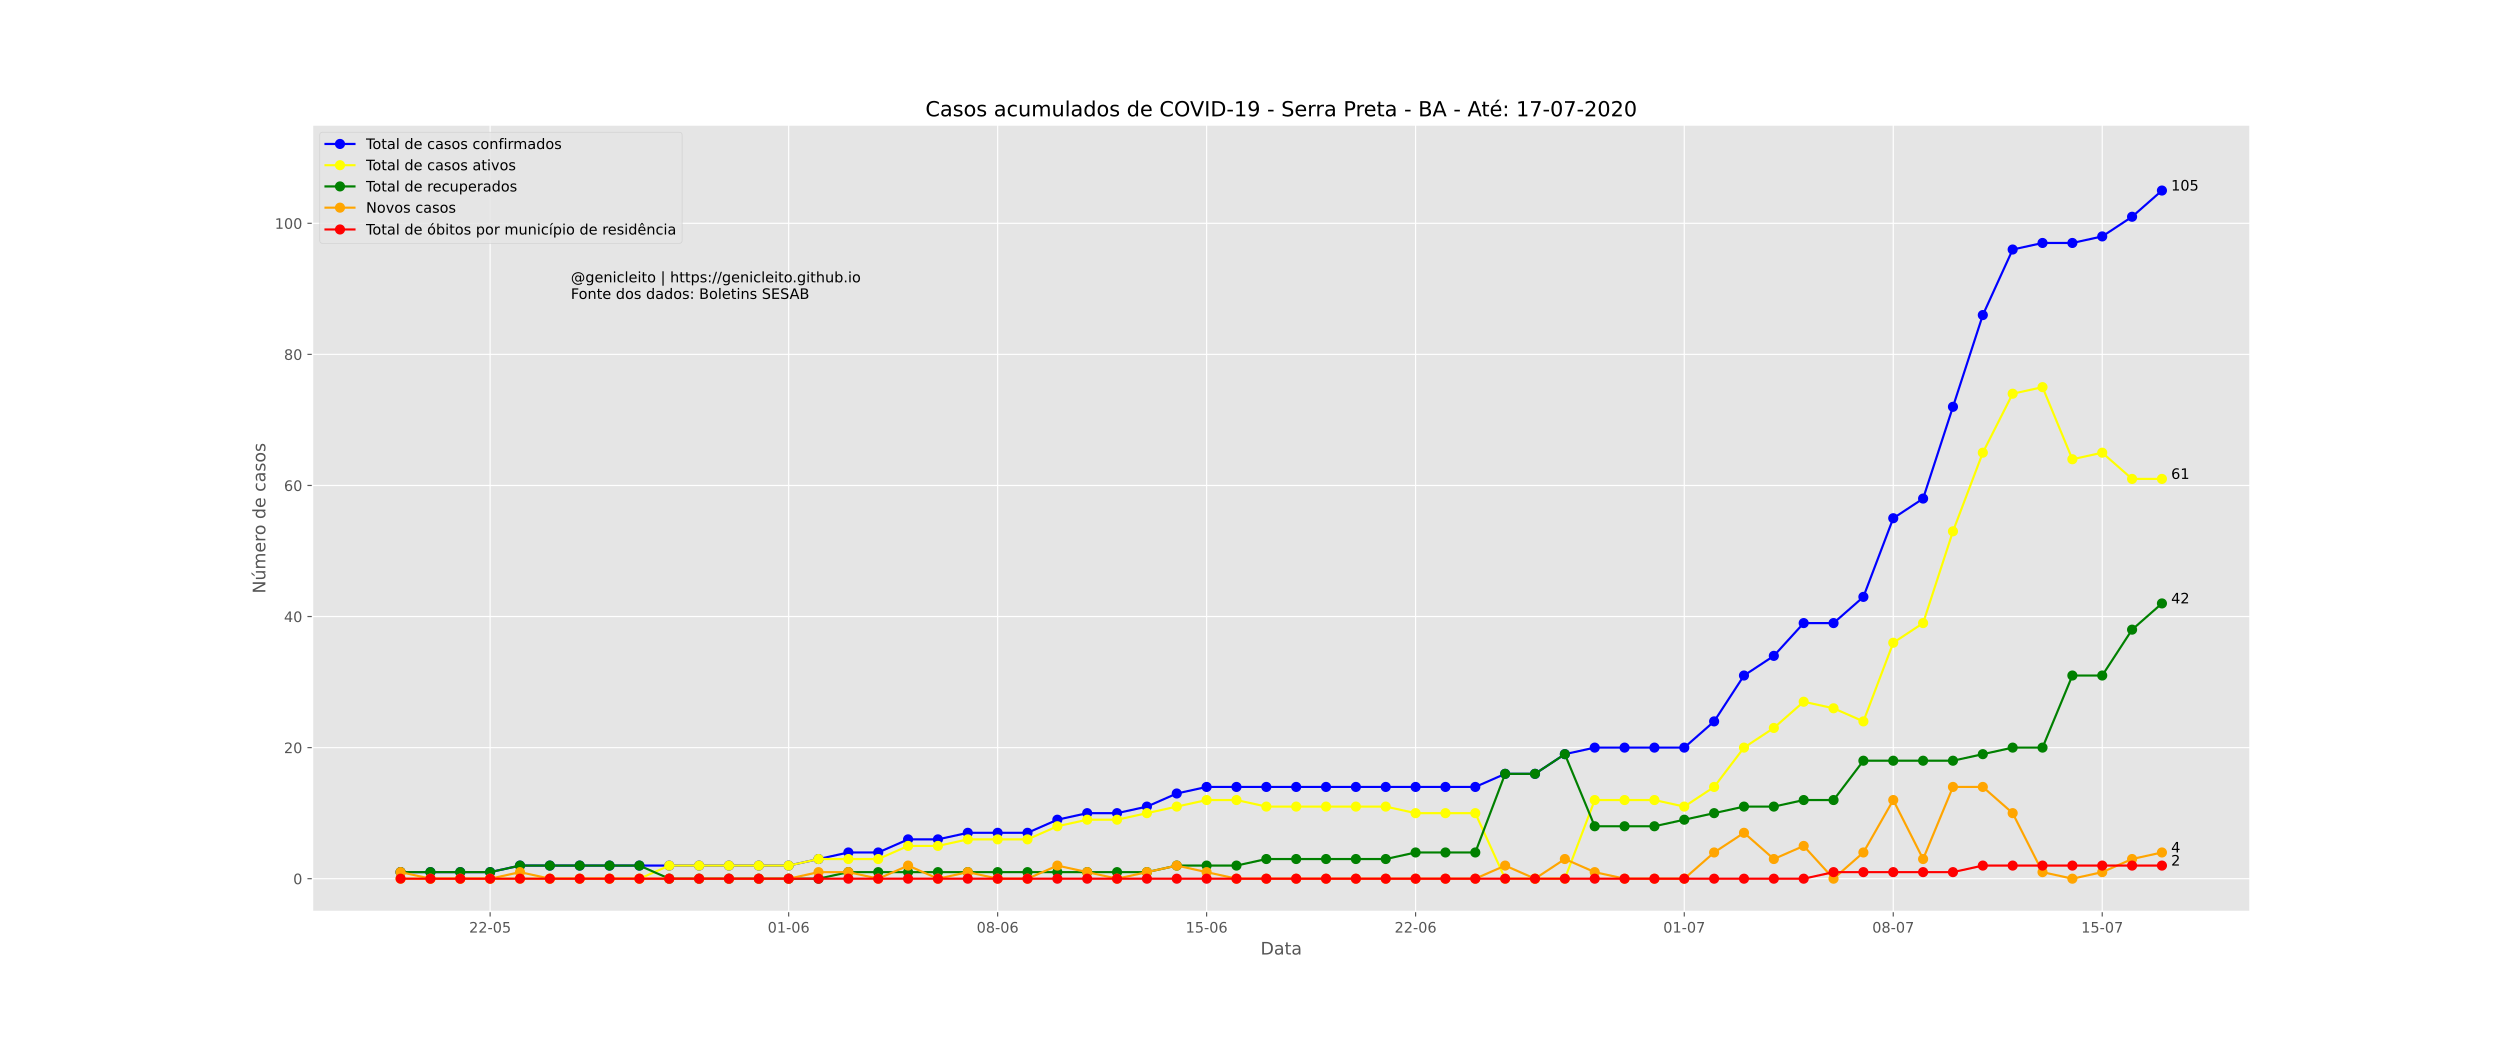<?xml version="1.0" encoding="utf-8" standalone="no"?>
<!DOCTYPE svg PUBLIC "-//W3C//DTD SVG 1.1//EN"
  "http://www.w3.org/Graphics/SVG/1.1/DTD/svg11.dtd">
<!-- Created with matplotlib (https://matplotlib.org/) -->
<svg height="720pt" version="1.1" viewBox="0 0 1728 720" width="1728pt" xmlns="http://www.w3.org/2000/svg" xmlns:xlink="http://www.w3.org/1999/xlink">
 <defs>
  <style type="text/css">
*{stroke-linecap:butt;stroke-linejoin:round;}
  </style>
 </defs>
 <g id="figure_1">
  <g id="patch_1">
   <path d="M 0 720 
L 1728 720 
L 1728 0 
L 0 0 
z
" style="fill:#ffffff;"/>
  </g>
  <g id="axes_1">
   <g id="patch_2">
    <path d="M 216 630 
L 1555.2 630 
L 1555.2 86.4 
L 216 86.4 
z
" style="fill:#e5e5e5;"/>
   </g>
   <g id="matplotlib.axis_1">
    <g id="xtick_1">
     <g id="line2d_1">
      <path clip-path="url(#pc5cc5d0d19)" d="M 338.777 630 
L 338.777 86.4 
" style="fill:none;stroke:#ffffff;stroke-linecap:square;stroke-width:0.8;"/>
     </g>
     <g id="line2d_2">
      <defs>
       <path d="M 0 0 
L 0 3.5 
" id="me7fa1fdab6" style="stroke:#555555;stroke-width:0.8;"/>
      </defs>
      <g>
       <use style="fill:#555555;stroke:#555555;stroke-width:0.8;" x="338.777" xlink:href="#me7fa1fdab6" y="630"/>
      </g>
     </g>
     <g id="text_1">
      <!-- 22-05 -->
      <defs>
       <path d="M 19.188 8.297 
L 53.609 8.297 
L 53.609 0 
L 7.328 0 
L 7.328 8.297 
Q 12.938 14.109 22.625 23.891 
Q 32.328 33.688 34.812 36.531 
Q 39.547 41.844 41.422 45.531 
Q 43.312 49.219 43.312 52.781 
Q 43.312 58.594 39.234 62.25 
Q 35.156 65.922 28.609 65.922 
Q 23.969 65.922 18.812 64.312 
Q 13.672 62.703 7.812 59.422 
L 7.812 69.391 
Q 13.766 71.781 18.938 73 
Q 24.125 74.219 28.422 74.219 
Q 39.75 74.219 46.484 68.547 
Q 53.219 62.891 53.219 53.422 
Q 53.219 48.922 51.531 44.891 
Q 49.859 40.875 45.406 35.406 
Q 44.188 33.984 37.641 27.219 
Q 31.109 20.453 19.188 8.297 
z
" id="DejaVuSans-50"/>
       <path d="M 4.891 31.391 
L 31.203 31.391 
L 31.203 23.391 
L 4.891 23.391 
z
" id="DejaVuSans-45"/>
       <path d="M 31.781 66.406 
Q 24.172 66.406 20.328 58.906 
Q 16.5 51.422 16.5 36.375 
Q 16.5 21.391 20.328 13.891 
Q 24.172 6.391 31.781 6.391 
Q 39.453 6.391 43.281 13.891 
Q 47.125 21.391 47.125 36.375 
Q 47.125 51.422 43.281 58.906 
Q 39.453 66.406 31.781 66.406 
z
M 31.781 74.219 
Q 44.047 74.219 50.516 64.516 
Q 56.984 54.828 56.984 36.375 
Q 56.984 17.969 50.516 8.266 
Q 44.047 -1.422 31.781 -1.422 
Q 19.531 -1.422 13.062 8.266 
Q 6.594 17.969 6.594 36.375 
Q 6.594 54.828 13.062 64.516 
Q 19.531 74.219 31.781 74.219 
z
" id="DejaVuSans-48"/>
       <path d="M 10.797 72.906 
L 49.516 72.906 
L 49.516 64.594 
L 19.828 64.594 
L 19.828 46.734 
Q 21.969 47.469 24.109 47.828 
Q 26.266 48.188 28.422 48.188 
Q 40.625 48.188 47.75 41.5 
Q 54.891 34.812 54.891 23.391 
Q 54.891 11.625 47.562 5.094 
Q 40.234 -1.422 26.906 -1.422 
Q 22.312 -1.422 17.547 -0.641 
Q 12.797 0.141 7.719 1.703 
L 7.719 11.625 
Q 12.109 9.234 16.797 8.062 
Q 21.484 6.891 26.703 6.891 
Q 35.156 6.891 40.078 11.328 
Q 45.016 15.766 45.016 23.391 
Q 45.016 31 40.078 35.438 
Q 35.156 39.891 26.703 39.891 
Q 22.75 39.891 18.812 39.016 
Q 14.891 38.141 10.797 36.281 
z
" id="DejaVuSans-53"/>
      </defs>
      <g style="fill:#555555;" transform="translate(324.248 644.598)scale(0.1 -0.1)">
       <use xlink:href="#DejaVuSans-50"/>
       <use x="63.623" xlink:href="#DejaVuSans-50"/>
       <use x="127.246" xlink:href="#DejaVuSans-45"/>
       <use x="163.33" xlink:href="#DejaVuSans-48"/>
       <use x="226.953" xlink:href="#DejaVuSans-53"/>
      </g>
     </g>
    </g>
    <g id="xtick_2">
     <g id="line2d_3">
      <path clip-path="url(#pc5cc5d0d19)" d="M 545.125 630 
L 545.125 86.4 
" style="fill:none;stroke:#ffffff;stroke-linecap:square;stroke-width:0.8;"/>
     </g>
     <g id="line2d_4">
      <g>
       <use style="fill:#555555;stroke:#555555;stroke-width:0.8;" x="545.125" xlink:href="#me7fa1fdab6" y="630"/>
      </g>
     </g>
     <g id="text_2">
      <!-- 01-06 -->
      <defs>
       <path d="M 12.406 8.297 
L 28.516 8.297 
L 28.516 63.922 
L 10.984 60.406 
L 10.984 69.391 
L 28.422 72.906 
L 38.281 72.906 
L 38.281 8.297 
L 54.391 8.297 
L 54.391 0 
L 12.406 0 
z
" id="DejaVuSans-49"/>
       <path d="M 33.016 40.375 
Q 26.375 40.375 22.484 35.828 
Q 18.609 31.297 18.609 23.391 
Q 18.609 15.531 22.484 10.953 
Q 26.375 6.391 33.016 6.391 
Q 39.656 6.391 43.531 10.953 
Q 47.406 15.531 47.406 23.391 
Q 47.406 31.297 43.531 35.828 
Q 39.656 40.375 33.016 40.375 
z
M 52.594 71.297 
L 52.594 62.312 
Q 48.875 64.062 45.094 64.984 
Q 41.312 65.922 37.594 65.922 
Q 27.828 65.922 22.672 59.328 
Q 17.531 52.734 16.797 39.406 
Q 19.672 43.656 24.016 45.922 
Q 28.375 48.188 33.594 48.188 
Q 44.578 48.188 50.953 41.516 
Q 57.328 34.859 57.328 23.391 
Q 57.328 12.156 50.688 5.359 
Q 44.047 -1.422 33.016 -1.422 
Q 20.359 -1.422 13.672 8.266 
Q 6.984 17.969 6.984 36.375 
Q 6.984 53.656 15.188 63.938 
Q 23.391 74.219 37.203 74.219 
Q 40.922 74.219 44.703 73.484 
Q 48.484 72.75 52.594 71.297 
z
" id="DejaVuSans-54"/>
      </defs>
      <g style="fill:#555555;" transform="translate(530.597 644.598)scale(0.1 -0.1)">
       <use xlink:href="#DejaVuSans-48"/>
       <use x="63.623" xlink:href="#DejaVuSans-49"/>
       <use x="127.246" xlink:href="#DejaVuSans-45"/>
       <use x="163.33" xlink:href="#DejaVuSans-48"/>
       <use x="226.953" xlink:href="#DejaVuSans-54"/>
      </g>
     </g>
    </g>
    <g id="xtick_3">
     <g id="line2d_5">
      <path clip-path="url(#pc5cc5d0d19)" d="M 689.569 630 
L 689.569 86.4 
" style="fill:none;stroke:#ffffff;stroke-linecap:square;stroke-width:0.8;"/>
     </g>
     <g id="line2d_6">
      <g>
       <use style="fill:#555555;stroke:#555555;stroke-width:0.8;" x="689.569" xlink:href="#me7fa1fdab6" y="630"/>
      </g>
     </g>
     <g id="text_3">
      <!-- 08-06 -->
      <defs>
       <path d="M 31.781 34.625 
Q 24.75 34.625 20.719 30.859 
Q 16.703 27.094 16.703 20.516 
Q 16.703 13.922 20.719 10.156 
Q 24.75 6.391 31.781 6.391 
Q 38.812 6.391 42.859 10.172 
Q 46.922 13.969 46.922 20.516 
Q 46.922 27.094 42.891 30.859 
Q 38.875 34.625 31.781 34.625 
z
M 21.922 38.812 
Q 15.578 40.375 12.031 44.719 
Q 8.5 49.078 8.5 55.328 
Q 8.5 64.062 14.719 69.141 
Q 20.953 74.219 31.781 74.219 
Q 42.672 74.219 48.875 69.141 
Q 55.078 64.062 55.078 55.328 
Q 55.078 49.078 51.531 44.719 
Q 48 40.375 41.703 38.812 
Q 48.828 37.156 52.797 32.312 
Q 56.781 27.484 56.781 20.516 
Q 56.781 9.906 50.312 4.234 
Q 43.844 -1.422 31.781 -1.422 
Q 19.734 -1.422 13.25 4.234 
Q 6.781 9.906 6.781 20.516 
Q 6.781 27.484 10.781 32.312 
Q 14.797 37.156 21.922 38.812 
z
M 18.312 54.391 
Q 18.312 48.734 21.844 45.562 
Q 25.391 42.391 31.781 42.391 
Q 38.141 42.391 41.719 45.562 
Q 45.312 48.734 45.312 54.391 
Q 45.312 60.062 41.719 63.234 
Q 38.141 66.406 31.781 66.406 
Q 25.391 66.406 21.844 63.234 
Q 18.312 60.062 18.312 54.391 
z
" id="DejaVuSans-56"/>
      </defs>
      <g style="fill:#555555;" transform="translate(675.04 644.598)scale(0.1 -0.1)">
       <use xlink:href="#DejaVuSans-48"/>
       <use x="63.623" xlink:href="#DejaVuSans-56"/>
       <use x="127.246" xlink:href="#DejaVuSans-45"/>
       <use x="163.33" xlink:href="#DejaVuSans-48"/>
       <use x="226.953" xlink:href="#DejaVuSans-54"/>
      </g>
     </g>
    </g>
    <g id="xtick_4">
     <g id="line2d_7">
      <path clip-path="url(#pc5cc5d0d19)" d="M 834.013 630 
L 834.013 86.4 
" style="fill:none;stroke:#ffffff;stroke-linecap:square;stroke-width:0.8;"/>
     </g>
     <g id="line2d_8">
      <g>
       <use style="fill:#555555;stroke:#555555;stroke-width:0.8;" x="834.013" xlink:href="#me7fa1fdab6" y="630"/>
      </g>
     </g>
     <g id="text_4">
      <!-- 15-06 -->
      <g style="fill:#555555;" transform="translate(819.484 644.598)scale(0.1 -0.1)">
       <use xlink:href="#DejaVuSans-49"/>
       <use x="63.623" xlink:href="#DejaVuSans-53"/>
       <use x="127.246" xlink:href="#DejaVuSans-45"/>
       <use x="163.33" xlink:href="#DejaVuSans-48"/>
       <use x="226.953" xlink:href="#DejaVuSans-54"/>
      </g>
     </g>
    </g>
    <g id="xtick_5">
     <g id="line2d_9">
      <path clip-path="url(#pc5cc5d0d19)" d="M 978.457 630 
L 978.457 86.4 
" style="fill:none;stroke:#ffffff;stroke-linecap:square;stroke-width:0.8;"/>
     </g>
     <g id="line2d_10">
      <g>
       <use style="fill:#555555;stroke:#555555;stroke-width:0.8;" x="978.457" xlink:href="#me7fa1fdab6" y="630"/>
      </g>
     </g>
     <g id="text_5">
      <!-- 22-06 -->
      <g style="fill:#555555;" transform="translate(963.928 644.598)scale(0.1 -0.1)">
       <use xlink:href="#DejaVuSans-50"/>
       <use x="63.623" xlink:href="#DejaVuSans-50"/>
       <use x="127.246" xlink:href="#DejaVuSans-45"/>
       <use x="163.33" xlink:href="#DejaVuSans-48"/>
       <use x="226.953" xlink:href="#DejaVuSans-54"/>
      </g>
     </g>
    </g>
    <g id="xtick_6">
     <g id="line2d_11">
      <path clip-path="url(#pc5cc5d0d19)" d="M 1164.17 630 
L 1164.17 86.4 
" style="fill:none;stroke:#ffffff;stroke-linecap:square;stroke-width:0.8;"/>
     </g>
     <g id="line2d_12">
      <g>
       <use style="fill:#555555;stroke:#555555;stroke-width:0.8;" x="1164.17" xlink:href="#me7fa1fdab6" y="630"/>
      </g>
     </g>
     <g id="text_6">
      <!-- 01-07 -->
      <defs>
       <path d="M 8.203 72.906 
L 55.078 72.906 
L 55.078 68.703 
L 28.609 0 
L 18.312 0 
L 43.219 64.594 
L 8.203 64.594 
z
" id="DejaVuSans-55"/>
      </defs>
      <g style="fill:#555555;" transform="translate(1149.641 644.598)scale(0.1 -0.1)">
       <use xlink:href="#DejaVuSans-48"/>
       <use x="63.623" xlink:href="#DejaVuSans-49"/>
       <use x="127.246" xlink:href="#DejaVuSans-45"/>
       <use x="163.33" xlink:href="#DejaVuSans-48"/>
       <use x="226.953" xlink:href="#DejaVuSans-55"/>
      </g>
     </g>
    </g>
    <g id="xtick_7">
     <g id="line2d_13">
      <path clip-path="url(#pc5cc5d0d19)" d="M 1308.614 630 
L 1308.614 86.4 
" style="fill:none;stroke:#ffffff;stroke-linecap:square;stroke-width:0.8;"/>
     </g>
     <g id="line2d_14">
      <g>
       <use style="fill:#555555;stroke:#555555;stroke-width:0.8;" x="1308.614" xlink:href="#me7fa1fdab6" y="630"/>
      </g>
     </g>
     <g id="text_7">
      <!-- 08-07 -->
      <g style="fill:#555555;" transform="translate(1294.085 644.598)scale(0.1 -0.1)">
       <use xlink:href="#DejaVuSans-48"/>
       <use x="63.623" xlink:href="#DejaVuSans-56"/>
       <use x="127.246" xlink:href="#DejaVuSans-45"/>
       <use x="163.33" xlink:href="#DejaVuSans-48"/>
       <use x="226.953" xlink:href="#DejaVuSans-55"/>
      </g>
     </g>
    </g>
    <g id="xtick_8">
     <g id="line2d_15">
      <path clip-path="url(#pc5cc5d0d19)" d="M 1453.058 630 
L 1453.058 86.4 
" style="fill:none;stroke:#ffffff;stroke-linecap:square;stroke-width:0.8;"/>
     </g>
     <g id="line2d_16">
      <g>
       <use style="fill:#555555;stroke:#555555;stroke-width:0.8;" x="1453.058" xlink:href="#me7fa1fdab6" y="630"/>
      </g>
     </g>
     <g id="text_8">
      <!-- 15-07 -->
      <g style="fill:#555555;" transform="translate(1438.529 644.598)scale(0.1 -0.1)">
       <use xlink:href="#DejaVuSans-49"/>
       <use x="63.623" xlink:href="#DejaVuSans-53"/>
       <use x="127.246" xlink:href="#DejaVuSans-45"/>
       <use x="163.33" xlink:href="#DejaVuSans-48"/>
       <use x="226.953" xlink:href="#DejaVuSans-55"/>
      </g>
     </g>
    </g>
    <g id="text_9">
     <!-- Data -->
     <defs>
      <path d="M 19.672 64.797 
L 19.672 8.109 
L 31.594 8.109 
Q 46.688 8.109 53.688 14.938 
Q 60.688 21.781 60.688 36.531 
Q 60.688 51.172 53.688 57.984 
Q 46.688 64.797 31.594 64.797 
z
M 9.812 72.906 
L 30.078 72.906 
Q 51.266 72.906 61.172 64.094 
Q 71.094 55.281 71.094 36.531 
Q 71.094 17.672 61.125 8.828 
Q 51.172 0 30.078 0 
L 9.812 0 
z
" id="DejaVuSans-68"/>
      <path d="M 34.281 27.484 
Q 23.391 27.484 19.188 25 
Q 14.984 22.516 14.984 16.5 
Q 14.984 11.719 18.141 8.906 
Q 21.297 6.109 26.703 6.109 
Q 34.188 6.109 38.703 11.406 
Q 43.219 16.703 43.219 25.484 
L 43.219 27.484 
z
M 52.203 31.203 
L 52.203 0 
L 43.219 0 
L 43.219 8.297 
Q 40.141 3.328 35.547 0.953 
Q 30.953 -1.422 24.312 -1.422 
Q 15.922 -1.422 10.953 3.297 
Q 6 8.016 6 15.922 
Q 6 25.141 12.172 29.828 
Q 18.359 34.516 30.609 34.516 
L 43.219 34.516 
L 43.219 35.406 
Q 43.219 41.609 39.141 45 
Q 35.062 48.391 27.688 48.391 
Q 23 48.391 18.547 47.266 
Q 14.109 46.141 10.016 43.891 
L 10.016 52.203 
Q 14.938 54.109 19.578 55.047 
Q 24.219 56 28.609 56 
Q 40.484 56 46.344 49.844 
Q 52.203 43.703 52.203 31.203 
z
" id="DejaVuSans-97"/>
      <path d="M 18.312 70.219 
L 18.312 54.688 
L 36.812 54.688 
L 36.812 47.703 
L 18.312 47.703 
L 18.312 18.016 
Q 18.312 11.328 20.141 9.422 
Q 21.969 7.516 27.594 7.516 
L 36.812 7.516 
L 36.812 0 
L 27.594 0 
Q 17.188 0 13.234 3.875 
Q 9.281 7.766 9.281 18.016 
L 9.281 47.703 
L 2.688 47.703 
L 2.688 54.688 
L 9.281 54.688 
L 9.281 70.219 
z
" id="DejaVuSans-116"/>
     </defs>
     <g style="fill:#555555;" transform="translate(871.274 659.796)scale(0.12 -0.12)">
      <use xlink:href="#DejaVuSans-68"/>
      <use x="77.002" xlink:href="#DejaVuSans-97"/>
      <use x="138.281" xlink:href="#DejaVuSans-116"/>
      <use x="177.49" xlink:href="#DejaVuSans-97"/>
     </g>
    </g>
   </g>
   <g id="matplotlib.axis_2">
    <g id="ytick_1">
     <g id="line2d_17">
      <path clip-path="url(#pc5cc5d0d19)" d="M 216 607.35 
L 1555.2 607.35 
" style="fill:none;stroke:#ffffff;stroke-linecap:square;stroke-width:0.8;"/>
     </g>
     <g id="line2d_18">
      <defs>
       <path d="M 0 0 
L -3.5 0 
" id="mead4992c8b" style="stroke:#555555;stroke-width:0.8;"/>
      </defs>
      <g>
       <use style="fill:#555555;stroke:#555555;stroke-width:0.8;" x="216" xlink:href="#mead4992c8b" y="607.35"/>
      </g>
     </g>
     <g id="text_10">
      <!-- 0 -->
      <g style="fill:#555555;" transform="translate(202.637 611.149)scale(0.1 -0.1)">
       <use xlink:href="#DejaVuSans-48"/>
      </g>
     </g>
    </g>
    <g id="ytick_2">
     <g id="line2d_19">
      <path clip-path="url(#pc5cc5d0d19)" d="M 216 516.75 
L 1555.2 516.75 
" style="fill:none;stroke:#ffffff;stroke-linecap:square;stroke-width:0.8;"/>
     </g>
     <g id="line2d_20">
      <g>
       <use style="fill:#555555;stroke:#555555;stroke-width:0.8;" x="216" xlink:href="#mead4992c8b" y="516.75"/>
      </g>
     </g>
     <g id="text_11">
      <!-- 20 -->
      <g style="fill:#555555;" transform="translate(196.275 520.549)scale(0.1 -0.1)">
       <use xlink:href="#DejaVuSans-50"/>
       <use x="63.623" xlink:href="#DejaVuSans-48"/>
      </g>
     </g>
    </g>
    <g id="ytick_3">
     <g id="line2d_21">
      <path clip-path="url(#pc5cc5d0d19)" d="M 216 426.15 
L 1555.2 426.15 
" style="fill:none;stroke:#ffffff;stroke-linecap:square;stroke-width:0.8;"/>
     </g>
     <g id="line2d_22">
      <g>
       <use style="fill:#555555;stroke:#555555;stroke-width:0.8;" x="216" xlink:href="#mead4992c8b" y="426.15"/>
      </g>
     </g>
     <g id="text_12">
      <!-- 40 -->
      <defs>
       <path d="M 37.797 64.312 
L 12.891 25.391 
L 37.797 25.391 
z
M 35.203 72.906 
L 47.609 72.906 
L 47.609 25.391 
L 58.016 25.391 
L 58.016 17.188 
L 47.609 17.188 
L 47.609 0 
L 37.797 0 
L 37.797 17.188 
L 4.891 17.188 
L 4.891 26.703 
z
" id="DejaVuSans-52"/>
      </defs>
      <g style="fill:#555555;" transform="translate(196.275 429.949)scale(0.1 -0.1)">
       <use xlink:href="#DejaVuSans-52"/>
       <use x="63.623" xlink:href="#DejaVuSans-48"/>
      </g>
     </g>
    </g>
    <g id="ytick_4">
     <g id="line2d_23">
      <path clip-path="url(#pc5cc5d0d19)" d="M 216 335.55 
L 1555.2 335.55 
" style="fill:none;stroke:#ffffff;stroke-linecap:square;stroke-width:0.8;"/>
     </g>
     <g id="line2d_24">
      <g>
       <use style="fill:#555555;stroke:#555555;stroke-width:0.8;" x="216" xlink:href="#mead4992c8b" y="335.55"/>
      </g>
     </g>
     <g id="text_13">
      <!-- 60 -->
      <g style="fill:#555555;" transform="translate(196.275 339.349)scale(0.1 -0.1)">
       <use xlink:href="#DejaVuSans-54"/>
       <use x="63.623" xlink:href="#DejaVuSans-48"/>
      </g>
     </g>
    </g>
    <g id="ytick_5">
     <g id="line2d_25">
      <path clip-path="url(#pc5cc5d0d19)" d="M 216 244.95 
L 1555.2 244.95 
" style="fill:none;stroke:#ffffff;stroke-linecap:square;stroke-width:0.8;"/>
     </g>
     <g id="line2d_26">
      <g>
       <use style="fill:#555555;stroke:#555555;stroke-width:0.8;" x="216" xlink:href="#mead4992c8b" y="244.95"/>
      </g>
     </g>
     <g id="text_14">
      <!-- 80 -->
      <g style="fill:#555555;" transform="translate(196.275 248.749)scale(0.1 -0.1)">
       <use xlink:href="#DejaVuSans-56"/>
       <use x="63.623" xlink:href="#DejaVuSans-48"/>
      </g>
     </g>
    </g>
    <g id="ytick_6">
     <g id="line2d_27">
      <path clip-path="url(#pc5cc5d0d19)" d="M 216 154.35 
L 1555.2 154.35 
" style="fill:none;stroke:#ffffff;stroke-linecap:square;stroke-width:0.8;"/>
     </g>
     <g id="line2d_28">
      <g>
       <use style="fill:#555555;stroke:#555555;stroke-width:0.8;" x="216" xlink:href="#mead4992c8b" y="154.35"/>
      </g>
     </g>
     <g id="text_15">
      <!-- 100 -->
      <g style="fill:#555555;" transform="translate(189.912 158.149)scale(0.1 -0.1)">
       <use xlink:href="#DejaVuSans-49"/>
       <use x="63.623" xlink:href="#DejaVuSans-48"/>
       <use x="127.246" xlink:href="#DejaVuSans-48"/>
      </g>
     </g>
    </g>
    <g id="text_16">
     <!-- Número de casos -->
     <defs>
      <path d="M 9.812 72.906 
L 23.094 72.906 
L 55.422 11.922 
L 55.422 72.906 
L 64.984 72.906 
L 64.984 0 
L 51.703 0 
L 19.391 60.984 
L 19.391 0 
L 9.812 0 
z
" id="DejaVuSans-78"/>
      <path d="M 8.5 21.578 
L 8.5 54.688 
L 17.484 54.688 
L 17.484 21.922 
Q 17.484 14.156 20.5 10.266 
Q 23.531 6.391 29.594 6.391 
Q 36.859 6.391 41.078 11.031 
Q 45.312 15.672 45.312 23.688 
L 45.312 54.688 
L 54.297 54.688 
L 54.297 0 
L 45.312 0 
L 45.312 8.406 
Q 42.047 3.422 37.719 1 
Q 33.406 -1.422 27.688 -1.422 
Q 18.266 -1.422 13.375 4.438 
Q 8.5 10.297 8.5 21.578 
z
M 31.109 56 
z
M 37.781 79.984 
L 47.5 79.984 
L 31.594 61.625 
L 24.109 61.625 
z
" id="DejaVuSans-250"/>
      <path d="M 52 44.188 
Q 55.375 50.25 60.062 53.125 
Q 64.75 56 71.094 56 
Q 79.641 56 84.281 50.016 
Q 88.922 44.047 88.922 33.016 
L 88.922 0 
L 79.891 0 
L 79.891 32.719 
Q 79.891 40.578 77.094 44.375 
Q 74.312 48.188 68.609 48.188 
Q 61.625 48.188 57.562 43.547 
Q 53.516 38.922 53.516 30.906 
L 53.516 0 
L 44.484 0 
L 44.484 32.719 
Q 44.484 40.625 41.703 44.406 
Q 38.922 48.188 33.109 48.188 
Q 26.219 48.188 22.156 43.531 
Q 18.109 38.875 18.109 30.906 
L 18.109 0 
L 9.078 0 
L 9.078 54.688 
L 18.109 54.688 
L 18.109 46.188 
Q 21.188 51.219 25.484 53.609 
Q 29.781 56 35.688 56 
Q 41.656 56 45.828 52.969 
Q 50 49.953 52 44.188 
z
" id="DejaVuSans-109"/>
      <path d="M 56.203 29.594 
L 56.203 25.203 
L 14.891 25.203 
Q 15.484 15.922 20.484 11.062 
Q 25.484 6.203 34.422 6.203 
Q 39.594 6.203 44.453 7.469 
Q 49.312 8.734 54.109 11.281 
L 54.109 2.781 
Q 49.266 0.734 44.188 -0.344 
Q 39.109 -1.422 33.891 -1.422 
Q 20.797 -1.422 13.156 6.188 
Q 5.516 13.812 5.516 26.812 
Q 5.516 40.234 12.766 48.109 
Q 20.016 56 32.328 56 
Q 43.359 56 49.781 48.891 
Q 56.203 41.797 56.203 29.594 
z
M 47.219 32.234 
Q 47.125 39.594 43.094 43.984 
Q 39.062 48.391 32.422 48.391 
Q 24.906 48.391 20.391 44.141 
Q 15.875 39.891 15.188 32.172 
z
" id="DejaVuSans-101"/>
      <path d="M 41.109 46.297 
Q 39.594 47.172 37.812 47.578 
Q 36.031 48 33.891 48 
Q 26.266 48 22.188 43.047 
Q 18.109 38.094 18.109 28.812 
L 18.109 0 
L 9.078 0 
L 9.078 54.688 
L 18.109 54.688 
L 18.109 46.188 
Q 20.953 51.172 25.484 53.578 
Q 30.031 56 36.531 56 
Q 37.453 56 38.578 55.875 
Q 39.703 55.766 41.062 55.516 
z
" id="DejaVuSans-114"/>
      <path d="M 30.609 48.391 
Q 23.391 48.391 19.188 42.75 
Q 14.984 37.109 14.984 27.297 
Q 14.984 17.484 19.156 11.844 
Q 23.344 6.203 30.609 6.203 
Q 37.797 6.203 41.984 11.859 
Q 46.188 17.531 46.188 27.297 
Q 46.188 37.016 41.984 42.703 
Q 37.797 48.391 30.609 48.391 
z
M 30.609 56 
Q 42.328 56 49.016 48.375 
Q 55.719 40.766 55.719 27.297 
Q 55.719 13.875 49.016 6.219 
Q 42.328 -1.422 30.609 -1.422 
Q 18.844 -1.422 12.172 6.219 
Q 5.516 13.875 5.516 27.297 
Q 5.516 40.766 12.172 48.375 
Q 18.844 56 30.609 56 
z
" id="DejaVuSans-111"/>
      <path id="DejaVuSans-32"/>
      <path d="M 45.406 46.391 
L 45.406 75.984 
L 54.391 75.984 
L 54.391 0 
L 45.406 0 
L 45.406 8.203 
Q 42.578 3.328 38.25 0.953 
Q 33.938 -1.422 27.875 -1.422 
Q 17.969 -1.422 11.734 6.484 
Q 5.516 14.406 5.516 27.297 
Q 5.516 40.188 11.734 48.094 
Q 17.969 56 27.875 56 
Q 33.938 56 38.25 53.625 
Q 42.578 51.266 45.406 46.391 
z
M 14.797 27.297 
Q 14.797 17.391 18.875 11.75 
Q 22.953 6.109 30.078 6.109 
Q 37.203 6.109 41.297 11.75 
Q 45.406 17.391 45.406 27.297 
Q 45.406 37.203 41.297 42.844 
Q 37.203 48.484 30.078 48.484 
Q 22.953 48.484 18.875 42.844 
Q 14.797 37.203 14.797 27.297 
z
" id="DejaVuSans-100"/>
      <path d="M 48.781 52.594 
L 48.781 44.188 
Q 44.969 46.297 41.141 47.344 
Q 37.312 48.391 33.406 48.391 
Q 24.656 48.391 19.812 42.844 
Q 14.984 37.312 14.984 27.297 
Q 14.984 17.281 19.812 11.734 
Q 24.656 6.203 33.406 6.203 
Q 37.312 6.203 41.141 7.25 
Q 44.969 8.297 48.781 10.406 
L 48.781 2.094 
Q 45.016 0.344 40.984 -0.531 
Q 36.969 -1.422 32.422 -1.422 
Q 20.062 -1.422 12.781 6.344 
Q 5.516 14.109 5.516 27.297 
Q 5.516 40.672 12.859 48.328 
Q 20.219 56 33.016 56 
Q 37.156 56 41.109 55.141 
Q 45.062 54.297 48.781 52.594 
z
" id="DejaVuSans-99"/>
      <path d="M 44.281 53.078 
L 44.281 44.578 
Q 40.484 46.531 36.375 47.5 
Q 32.281 48.484 27.875 48.484 
Q 21.188 48.484 17.844 46.438 
Q 14.5 44.391 14.5 40.281 
Q 14.5 37.156 16.891 35.375 
Q 19.281 33.594 26.516 31.984 
L 29.594 31.297 
Q 39.156 29.25 43.188 25.516 
Q 47.219 21.781 47.219 15.094 
Q 47.219 7.469 41.188 3.016 
Q 35.156 -1.422 24.609 -1.422 
Q 20.219 -1.422 15.453 -0.562 
Q 10.688 0.297 5.422 2 
L 5.422 11.281 
Q 10.406 8.688 15.234 7.391 
Q 20.062 6.109 24.812 6.109 
Q 31.156 6.109 34.562 8.281 
Q 37.984 10.453 37.984 14.406 
Q 37.984 18.062 35.516 20.016 
Q 33.062 21.969 24.703 23.781 
L 21.578 24.516 
Q 13.234 26.266 9.516 29.906 
Q 5.812 33.547 5.812 39.891 
Q 5.812 47.609 11.281 51.797 
Q 16.75 56 26.812 56 
Q 31.781 56 36.172 55.266 
Q 40.578 54.547 44.281 53.078 
z
" id="DejaVuSans-115"/>
     </defs>
     <g style="fill:#555555;" transform="translate(183.417 410.243)rotate(-90)scale(0.12 -0.12)">
      <use xlink:href="#DejaVuSans-78"/>
      <use x="74.805" xlink:href="#DejaVuSans-250"/>
      <use x="138.184" xlink:href="#DejaVuSans-109"/>
      <use x="235.596" xlink:href="#DejaVuSans-101"/>
      <use x="297.119" xlink:href="#DejaVuSans-114"/>
      <use x="335.982" xlink:href="#DejaVuSans-111"/>
      <use x="397.164" xlink:href="#DejaVuSans-32"/>
      <use x="428.951" xlink:href="#DejaVuSans-100"/>
      <use x="492.428" xlink:href="#DejaVuSans-101"/>
      <use x="553.951" xlink:href="#DejaVuSans-32"/>
      <use x="585.738" xlink:href="#DejaVuSans-99"/>
      <use x="640.719" xlink:href="#DejaVuSans-97"/>
      <use x="701.998" xlink:href="#DejaVuSans-115"/>
      <use x="754.098" xlink:href="#DejaVuSans-111"/>
      <use x="815.279" xlink:href="#DejaVuSans-115"/>
     </g>
    </g>
   </g>
   <g id="line2d_29">
    <path clip-path="url(#pc5cc5d0d19)" d="M 276.873 602.82 
L 297.508 602.82 
L 318.142 602.82 
L 338.777 602.82 
L 359.412 598.29 
L 380.047 598.29 
L 400.682 598.29 
L 421.316 598.29 
L 441.951 598.29 
L 462.586 598.29 
L 483.221 598.29 
L 503.856 598.29 
L 524.491 598.29 
L 545.125 598.29 
L 565.76 593.76 
L 586.395 589.23 
L 607.03 589.23 
L 627.665 580.17 
L 648.3 580.17 
L 668.934 575.64 
L 689.569 575.64 
L 710.204 575.64 
L 730.839 566.58 
L 751.474 562.05 
L 772.108 562.05 
L 792.743 557.52 
L 813.378 548.46 
L 834.013 543.93 
L 854.648 543.93 
L 875.283 543.93 
L 895.917 543.93 
L 916.552 543.93 
L 937.187 543.93 
L 957.822 543.93 
L 978.457 543.93 
L 999.092 543.93 
L 1019.726 543.93 
L 1040.361 534.87 
L 1060.996 534.87 
L 1081.631 521.28 
L 1102.266 516.75 
L 1122.9 516.75 
L 1143.535 516.75 
L 1164.17 516.75 
L 1184.805 498.63 
L 1205.44 466.92 
L 1226.075 453.33 
L 1246.709 430.68 
L 1267.344 430.68 
L 1287.979 412.56 
L 1308.614 358.2 
L 1329.249 344.61 
L 1349.884 281.19 
L 1370.518 217.77 
L 1391.153 172.47 
L 1411.788 167.94 
L 1432.423 167.94 
L 1453.058 163.41 
L 1473.692 149.82 
L 1494.327 131.7 
" style="fill:none;stroke:#0000ff;stroke-linecap:square;stroke-width:1.5;"/>
    <defs>
     <path d="M 0 3 
C 0.796 3 1.559 2.684 2.121 2.121 
C 2.684 1.559 3 0.796 3 0 
C 3 -0.796 2.684 -1.559 2.121 -2.121 
C 1.559 -2.684 0.796 -3 0 -3 
C -0.796 -3 -1.559 -2.684 -2.121 -2.121 
C -2.684 -1.559 -3 -0.796 -3 0 
C -3 0.796 -2.684 1.559 -2.121 2.121 
C -1.559 2.684 -0.796 3 0 3 
z
" id="mc035215016" style="stroke:#0000ff;"/>
    </defs>
    <g clip-path="url(#pc5cc5d0d19)">
     <use style="fill:#0000ff;stroke:#0000ff;" x="276.873" xlink:href="#mc035215016" y="602.82"/>
     <use style="fill:#0000ff;stroke:#0000ff;" x="297.508" xlink:href="#mc035215016" y="602.82"/>
     <use style="fill:#0000ff;stroke:#0000ff;" x="318.142" xlink:href="#mc035215016" y="602.82"/>
     <use style="fill:#0000ff;stroke:#0000ff;" x="338.777" xlink:href="#mc035215016" y="602.82"/>
     <use style="fill:#0000ff;stroke:#0000ff;" x="359.412" xlink:href="#mc035215016" y="598.29"/>
     <use style="fill:#0000ff;stroke:#0000ff;" x="380.047" xlink:href="#mc035215016" y="598.29"/>
     <use style="fill:#0000ff;stroke:#0000ff;" x="400.682" xlink:href="#mc035215016" y="598.29"/>
     <use style="fill:#0000ff;stroke:#0000ff;" x="421.316" xlink:href="#mc035215016" y="598.29"/>
     <use style="fill:#0000ff;stroke:#0000ff;" x="441.951" xlink:href="#mc035215016" y="598.29"/>
     <use style="fill:#0000ff;stroke:#0000ff;" x="462.586" xlink:href="#mc035215016" y="598.29"/>
     <use style="fill:#0000ff;stroke:#0000ff;" x="483.221" xlink:href="#mc035215016" y="598.29"/>
     <use style="fill:#0000ff;stroke:#0000ff;" x="503.856" xlink:href="#mc035215016" y="598.29"/>
     <use style="fill:#0000ff;stroke:#0000ff;" x="524.491" xlink:href="#mc035215016" y="598.29"/>
     <use style="fill:#0000ff;stroke:#0000ff;" x="545.125" xlink:href="#mc035215016" y="598.29"/>
     <use style="fill:#0000ff;stroke:#0000ff;" x="565.76" xlink:href="#mc035215016" y="593.76"/>
     <use style="fill:#0000ff;stroke:#0000ff;" x="586.395" xlink:href="#mc035215016" y="589.23"/>
     <use style="fill:#0000ff;stroke:#0000ff;" x="607.03" xlink:href="#mc035215016" y="589.23"/>
     <use style="fill:#0000ff;stroke:#0000ff;" x="627.665" xlink:href="#mc035215016" y="580.17"/>
     <use style="fill:#0000ff;stroke:#0000ff;" x="648.3" xlink:href="#mc035215016" y="580.17"/>
     <use style="fill:#0000ff;stroke:#0000ff;" x="668.934" xlink:href="#mc035215016" y="575.64"/>
     <use style="fill:#0000ff;stroke:#0000ff;" x="689.569" xlink:href="#mc035215016" y="575.64"/>
     <use style="fill:#0000ff;stroke:#0000ff;" x="710.204" xlink:href="#mc035215016" y="575.64"/>
     <use style="fill:#0000ff;stroke:#0000ff;" x="730.839" xlink:href="#mc035215016" y="566.58"/>
     <use style="fill:#0000ff;stroke:#0000ff;" x="751.474" xlink:href="#mc035215016" y="562.05"/>
     <use style="fill:#0000ff;stroke:#0000ff;" x="772.108" xlink:href="#mc035215016" y="562.05"/>
     <use style="fill:#0000ff;stroke:#0000ff;" x="792.743" xlink:href="#mc035215016" y="557.52"/>
     <use style="fill:#0000ff;stroke:#0000ff;" x="813.378" xlink:href="#mc035215016" y="548.46"/>
     <use style="fill:#0000ff;stroke:#0000ff;" x="834.013" xlink:href="#mc035215016" y="543.93"/>
     <use style="fill:#0000ff;stroke:#0000ff;" x="854.648" xlink:href="#mc035215016" y="543.93"/>
     <use style="fill:#0000ff;stroke:#0000ff;" x="875.283" xlink:href="#mc035215016" y="543.93"/>
     <use style="fill:#0000ff;stroke:#0000ff;" x="895.917" xlink:href="#mc035215016" y="543.93"/>
     <use style="fill:#0000ff;stroke:#0000ff;" x="916.552" xlink:href="#mc035215016" y="543.93"/>
     <use style="fill:#0000ff;stroke:#0000ff;" x="937.187" xlink:href="#mc035215016" y="543.93"/>
     <use style="fill:#0000ff;stroke:#0000ff;" x="957.822" xlink:href="#mc035215016" y="543.93"/>
     <use style="fill:#0000ff;stroke:#0000ff;" x="978.457" xlink:href="#mc035215016" y="543.93"/>
     <use style="fill:#0000ff;stroke:#0000ff;" x="999.092" xlink:href="#mc035215016" y="543.93"/>
     <use style="fill:#0000ff;stroke:#0000ff;" x="1019.726" xlink:href="#mc035215016" y="543.93"/>
     <use style="fill:#0000ff;stroke:#0000ff;" x="1040.361" xlink:href="#mc035215016" y="534.87"/>
     <use style="fill:#0000ff;stroke:#0000ff;" x="1060.996" xlink:href="#mc035215016" y="534.87"/>
     <use style="fill:#0000ff;stroke:#0000ff;" x="1081.631" xlink:href="#mc035215016" y="521.28"/>
     <use style="fill:#0000ff;stroke:#0000ff;" x="1102.266" xlink:href="#mc035215016" y="516.75"/>
     <use style="fill:#0000ff;stroke:#0000ff;" x="1122.9" xlink:href="#mc035215016" y="516.75"/>
     <use style="fill:#0000ff;stroke:#0000ff;" x="1143.535" xlink:href="#mc035215016" y="516.75"/>
     <use style="fill:#0000ff;stroke:#0000ff;" x="1164.17" xlink:href="#mc035215016" y="516.75"/>
     <use style="fill:#0000ff;stroke:#0000ff;" x="1184.805" xlink:href="#mc035215016" y="498.63"/>
     <use style="fill:#0000ff;stroke:#0000ff;" x="1205.44" xlink:href="#mc035215016" y="466.92"/>
     <use style="fill:#0000ff;stroke:#0000ff;" x="1226.075" xlink:href="#mc035215016" y="453.33"/>
     <use style="fill:#0000ff;stroke:#0000ff;" x="1246.709" xlink:href="#mc035215016" y="430.68"/>
     <use style="fill:#0000ff;stroke:#0000ff;" x="1267.344" xlink:href="#mc035215016" y="430.68"/>
     <use style="fill:#0000ff;stroke:#0000ff;" x="1287.979" xlink:href="#mc035215016" y="412.56"/>
     <use style="fill:#0000ff;stroke:#0000ff;" x="1308.614" xlink:href="#mc035215016" y="358.2"/>
     <use style="fill:#0000ff;stroke:#0000ff;" x="1329.249" xlink:href="#mc035215016" y="344.61"/>
     <use style="fill:#0000ff;stroke:#0000ff;" x="1349.884" xlink:href="#mc035215016" y="281.19"/>
     <use style="fill:#0000ff;stroke:#0000ff;" x="1370.518" xlink:href="#mc035215016" y="217.77"/>
     <use style="fill:#0000ff;stroke:#0000ff;" x="1391.153" xlink:href="#mc035215016" y="172.47"/>
     <use style="fill:#0000ff;stroke:#0000ff;" x="1411.788" xlink:href="#mc035215016" y="167.94"/>
     <use style="fill:#0000ff;stroke:#0000ff;" x="1432.423" xlink:href="#mc035215016" y="167.94"/>
     <use style="fill:#0000ff;stroke:#0000ff;" x="1453.058" xlink:href="#mc035215016" y="163.41"/>
     <use style="fill:#0000ff;stroke:#0000ff;" x="1473.692" xlink:href="#mc035215016" y="149.82"/>
     <use style="fill:#0000ff;stroke:#0000ff;" x="1494.327" xlink:href="#mc035215016" y="131.7"/>
    </g>
   </g>
   <g id="line2d_30">
    <path clip-path="url(#pc5cc5d0d19)" d="M 276.873 607.35 
L 297.508 607.35 
L 318.142 607.35 
L 338.777 607.35 
L 359.412 607.35 
L 380.047 607.35 
L 400.682 607.35 
L 421.316 607.35 
L 441.951 607.35 
L 462.586 598.29 
L 483.221 598.29 
L 503.856 598.29 
L 524.491 598.29 
L 545.125 598.29 
L 565.76 593.76 
L 586.395 593.76 
L 607.03 593.76 
L 627.665 584.7 
L 648.3 584.7 
L 668.934 580.17 
L 689.569 580.17 
L 710.204 580.17 
L 730.839 571.11 
L 751.474 566.58 
L 772.108 566.58 
L 792.743 562.05 
L 813.378 557.52 
L 834.013 552.99 
L 854.648 552.99 
L 875.283 557.52 
L 895.917 557.52 
L 916.552 557.52 
L 937.187 557.52 
L 957.822 557.52 
L 978.457 562.05 
L 999.092 562.05 
L 1019.726 562.05 
L 1040.361 607.35 
L 1060.996 607.35 
L 1081.631 607.35 
L 1102.266 552.99 
L 1122.9 552.99 
L 1143.535 552.99 
L 1164.17 557.52 
L 1184.805 543.93 
L 1205.44 516.75 
L 1226.075 503.16 
L 1246.709 485.04 
L 1267.344 489.57 
L 1287.979 498.63 
L 1308.614 444.27 
L 1329.249 430.68 
L 1349.884 367.26 
L 1370.518 312.9 
L 1391.153 272.13 
L 1411.788 267.6 
L 1432.423 317.43 
L 1453.058 312.9 
L 1473.692 331.02 
L 1494.327 331.02 
" style="fill:none;stroke:#ffff00;stroke-linecap:square;stroke-width:1.5;"/>
    <defs>
     <path d="M 0 3 
C 0.796 3 1.559 2.684 2.121 2.121 
C 2.684 1.559 3 0.796 3 0 
C 3 -0.796 2.684 -1.559 2.121 -2.121 
C 1.559 -2.684 0.796 -3 0 -3 
C -0.796 -3 -1.559 -2.684 -2.121 -2.121 
C -2.684 -1.559 -3 -0.796 -3 0 
C -3 0.796 -2.684 1.559 -2.121 2.121 
C -1.559 2.684 -0.796 3 0 3 
z
" id="mca9fbec606" style="stroke:#ffff00;"/>
    </defs>
    <g clip-path="url(#pc5cc5d0d19)">
     <use style="fill:#ffff00;stroke:#ffff00;" x="276.873" xlink:href="#mca9fbec606" y="607.35"/>
     <use style="fill:#ffff00;stroke:#ffff00;" x="297.508" xlink:href="#mca9fbec606" y="607.35"/>
     <use style="fill:#ffff00;stroke:#ffff00;" x="318.142" xlink:href="#mca9fbec606" y="607.35"/>
     <use style="fill:#ffff00;stroke:#ffff00;" x="338.777" xlink:href="#mca9fbec606" y="607.35"/>
     <use style="fill:#ffff00;stroke:#ffff00;" x="359.412" xlink:href="#mca9fbec606" y="607.35"/>
     <use style="fill:#ffff00;stroke:#ffff00;" x="380.047" xlink:href="#mca9fbec606" y="607.35"/>
     <use style="fill:#ffff00;stroke:#ffff00;" x="400.682" xlink:href="#mca9fbec606" y="607.35"/>
     <use style="fill:#ffff00;stroke:#ffff00;" x="421.316" xlink:href="#mca9fbec606" y="607.35"/>
     <use style="fill:#ffff00;stroke:#ffff00;" x="441.951" xlink:href="#mca9fbec606" y="607.35"/>
     <use style="fill:#ffff00;stroke:#ffff00;" x="462.586" xlink:href="#mca9fbec606" y="598.29"/>
     <use style="fill:#ffff00;stroke:#ffff00;" x="483.221" xlink:href="#mca9fbec606" y="598.29"/>
     <use style="fill:#ffff00;stroke:#ffff00;" x="503.856" xlink:href="#mca9fbec606" y="598.29"/>
     <use style="fill:#ffff00;stroke:#ffff00;" x="524.491" xlink:href="#mca9fbec606" y="598.29"/>
     <use style="fill:#ffff00;stroke:#ffff00;" x="545.125" xlink:href="#mca9fbec606" y="598.29"/>
     <use style="fill:#ffff00;stroke:#ffff00;" x="565.76" xlink:href="#mca9fbec606" y="593.76"/>
     <use style="fill:#ffff00;stroke:#ffff00;" x="586.395" xlink:href="#mca9fbec606" y="593.76"/>
     <use style="fill:#ffff00;stroke:#ffff00;" x="607.03" xlink:href="#mca9fbec606" y="593.76"/>
     <use style="fill:#ffff00;stroke:#ffff00;" x="627.665" xlink:href="#mca9fbec606" y="584.7"/>
     <use style="fill:#ffff00;stroke:#ffff00;" x="648.3" xlink:href="#mca9fbec606" y="584.7"/>
     <use style="fill:#ffff00;stroke:#ffff00;" x="668.934" xlink:href="#mca9fbec606" y="580.17"/>
     <use style="fill:#ffff00;stroke:#ffff00;" x="689.569" xlink:href="#mca9fbec606" y="580.17"/>
     <use style="fill:#ffff00;stroke:#ffff00;" x="710.204" xlink:href="#mca9fbec606" y="580.17"/>
     <use style="fill:#ffff00;stroke:#ffff00;" x="730.839" xlink:href="#mca9fbec606" y="571.11"/>
     <use style="fill:#ffff00;stroke:#ffff00;" x="751.474" xlink:href="#mca9fbec606" y="566.58"/>
     <use style="fill:#ffff00;stroke:#ffff00;" x="772.108" xlink:href="#mca9fbec606" y="566.58"/>
     <use style="fill:#ffff00;stroke:#ffff00;" x="792.743" xlink:href="#mca9fbec606" y="562.05"/>
     <use style="fill:#ffff00;stroke:#ffff00;" x="813.378" xlink:href="#mca9fbec606" y="557.52"/>
     <use style="fill:#ffff00;stroke:#ffff00;" x="834.013" xlink:href="#mca9fbec606" y="552.99"/>
     <use style="fill:#ffff00;stroke:#ffff00;" x="854.648" xlink:href="#mca9fbec606" y="552.99"/>
     <use style="fill:#ffff00;stroke:#ffff00;" x="875.283" xlink:href="#mca9fbec606" y="557.52"/>
     <use style="fill:#ffff00;stroke:#ffff00;" x="895.917" xlink:href="#mca9fbec606" y="557.52"/>
     <use style="fill:#ffff00;stroke:#ffff00;" x="916.552" xlink:href="#mca9fbec606" y="557.52"/>
     <use style="fill:#ffff00;stroke:#ffff00;" x="937.187" xlink:href="#mca9fbec606" y="557.52"/>
     <use style="fill:#ffff00;stroke:#ffff00;" x="957.822" xlink:href="#mca9fbec606" y="557.52"/>
     <use style="fill:#ffff00;stroke:#ffff00;" x="978.457" xlink:href="#mca9fbec606" y="562.05"/>
     <use style="fill:#ffff00;stroke:#ffff00;" x="999.092" xlink:href="#mca9fbec606" y="562.05"/>
     <use style="fill:#ffff00;stroke:#ffff00;" x="1019.726" xlink:href="#mca9fbec606" y="562.05"/>
     <use style="fill:#ffff00;stroke:#ffff00;" x="1040.361" xlink:href="#mca9fbec606" y="607.35"/>
     <use style="fill:#ffff00;stroke:#ffff00;" x="1060.996" xlink:href="#mca9fbec606" y="607.35"/>
     <use style="fill:#ffff00;stroke:#ffff00;" x="1081.631" xlink:href="#mca9fbec606" y="607.35"/>
     <use style="fill:#ffff00;stroke:#ffff00;" x="1102.266" xlink:href="#mca9fbec606" y="552.99"/>
     <use style="fill:#ffff00;stroke:#ffff00;" x="1122.9" xlink:href="#mca9fbec606" y="552.99"/>
     <use style="fill:#ffff00;stroke:#ffff00;" x="1143.535" xlink:href="#mca9fbec606" y="552.99"/>
     <use style="fill:#ffff00;stroke:#ffff00;" x="1164.17" xlink:href="#mca9fbec606" y="557.52"/>
     <use style="fill:#ffff00;stroke:#ffff00;" x="1184.805" xlink:href="#mca9fbec606" y="543.93"/>
     <use style="fill:#ffff00;stroke:#ffff00;" x="1205.44" xlink:href="#mca9fbec606" y="516.75"/>
     <use style="fill:#ffff00;stroke:#ffff00;" x="1226.075" xlink:href="#mca9fbec606" y="503.16"/>
     <use style="fill:#ffff00;stroke:#ffff00;" x="1246.709" xlink:href="#mca9fbec606" y="485.04"/>
     <use style="fill:#ffff00;stroke:#ffff00;" x="1267.344" xlink:href="#mca9fbec606" y="489.57"/>
     <use style="fill:#ffff00;stroke:#ffff00;" x="1287.979" xlink:href="#mca9fbec606" y="498.63"/>
     <use style="fill:#ffff00;stroke:#ffff00;" x="1308.614" xlink:href="#mca9fbec606" y="444.27"/>
     <use style="fill:#ffff00;stroke:#ffff00;" x="1329.249" xlink:href="#mca9fbec606" y="430.68"/>
     <use style="fill:#ffff00;stroke:#ffff00;" x="1349.884" xlink:href="#mca9fbec606" y="367.26"/>
     <use style="fill:#ffff00;stroke:#ffff00;" x="1370.518" xlink:href="#mca9fbec606" y="312.9"/>
     <use style="fill:#ffff00;stroke:#ffff00;" x="1391.153" xlink:href="#mca9fbec606" y="272.13"/>
     <use style="fill:#ffff00;stroke:#ffff00;" x="1411.788" xlink:href="#mca9fbec606" y="267.6"/>
     <use style="fill:#ffff00;stroke:#ffff00;" x="1432.423" xlink:href="#mca9fbec606" y="317.43"/>
     <use style="fill:#ffff00;stroke:#ffff00;" x="1453.058" xlink:href="#mca9fbec606" y="312.9"/>
     <use style="fill:#ffff00;stroke:#ffff00;" x="1473.692" xlink:href="#mca9fbec606" y="331.02"/>
     <use style="fill:#ffff00;stroke:#ffff00;" x="1494.327" xlink:href="#mca9fbec606" y="331.02"/>
    </g>
   </g>
   <g id="line2d_31">
    <path clip-path="url(#pc5cc5d0d19)" d="M 276.873 602.82 
L 297.508 602.82 
L 318.142 602.82 
L 338.777 602.82 
L 359.412 598.29 
L 380.047 598.29 
L 400.682 598.29 
L 421.316 598.29 
L 441.951 598.29 
L 462.586 607.35 
L 483.221 607.35 
L 503.856 607.35 
L 524.491 607.35 
L 545.125 607.35 
L 565.76 607.35 
L 586.395 602.82 
L 607.03 602.82 
L 627.665 602.82 
L 648.3 602.82 
L 668.934 602.82 
L 689.569 602.82 
L 710.204 602.82 
L 730.839 602.82 
L 751.474 602.82 
L 772.108 602.82 
L 792.743 602.82 
L 813.378 598.29 
L 834.013 598.29 
L 854.648 598.29 
L 875.283 593.76 
L 895.917 593.76 
L 916.552 593.76 
L 937.187 593.76 
L 957.822 593.76 
L 978.457 589.23 
L 999.092 589.23 
L 1019.726 589.23 
L 1040.361 534.87 
L 1060.996 534.87 
L 1081.631 521.28 
L 1102.266 571.11 
L 1122.9 571.11 
L 1143.535 571.11 
L 1164.17 566.58 
L 1184.805 562.05 
L 1205.44 557.52 
L 1226.075 557.52 
L 1246.709 552.99 
L 1267.344 552.99 
L 1287.979 525.81 
L 1308.614 525.81 
L 1329.249 525.81 
L 1349.884 525.81 
L 1370.518 521.28 
L 1391.153 516.75 
L 1411.788 516.75 
L 1432.423 466.92 
L 1453.058 466.92 
L 1473.692 435.21 
L 1494.327 417.09 
" style="fill:none;stroke:#008000;stroke-linecap:square;stroke-width:1.5;"/>
    <defs>
     <path d="M 0 3 
C 0.796 3 1.559 2.684 2.121 2.121 
C 2.684 1.559 3 0.796 3 0 
C 3 -0.796 2.684 -1.559 2.121 -2.121 
C 1.559 -2.684 0.796 -3 0 -3 
C -0.796 -3 -1.559 -2.684 -2.121 -2.121 
C -2.684 -1.559 -3 -0.796 -3 0 
C -3 0.796 -2.684 1.559 -2.121 2.121 
C -1.559 2.684 -0.796 3 0 3 
z
" id="m140b404387" style="stroke:#008000;"/>
    </defs>
    <g clip-path="url(#pc5cc5d0d19)">
     <use style="fill:#008000;stroke:#008000;" x="276.873" xlink:href="#m140b404387" y="602.82"/>
     <use style="fill:#008000;stroke:#008000;" x="297.508" xlink:href="#m140b404387" y="602.82"/>
     <use style="fill:#008000;stroke:#008000;" x="318.142" xlink:href="#m140b404387" y="602.82"/>
     <use style="fill:#008000;stroke:#008000;" x="338.777" xlink:href="#m140b404387" y="602.82"/>
     <use style="fill:#008000;stroke:#008000;" x="359.412" xlink:href="#m140b404387" y="598.29"/>
     <use style="fill:#008000;stroke:#008000;" x="380.047" xlink:href="#m140b404387" y="598.29"/>
     <use style="fill:#008000;stroke:#008000;" x="400.682" xlink:href="#m140b404387" y="598.29"/>
     <use style="fill:#008000;stroke:#008000;" x="421.316" xlink:href="#m140b404387" y="598.29"/>
     <use style="fill:#008000;stroke:#008000;" x="441.951" xlink:href="#m140b404387" y="598.29"/>
     <use style="fill:#008000;stroke:#008000;" x="462.586" xlink:href="#m140b404387" y="607.35"/>
     <use style="fill:#008000;stroke:#008000;" x="483.221" xlink:href="#m140b404387" y="607.35"/>
     <use style="fill:#008000;stroke:#008000;" x="503.856" xlink:href="#m140b404387" y="607.35"/>
     <use style="fill:#008000;stroke:#008000;" x="524.491" xlink:href="#m140b404387" y="607.35"/>
     <use style="fill:#008000;stroke:#008000;" x="545.125" xlink:href="#m140b404387" y="607.35"/>
     <use style="fill:#008000;stroke:#008000;" x="565.76" xlink:href="#m140b404387" y="607.35"/>
     <use style="fill:#008000;stroke:#008000;" x="586.395" xlink:href="#m140b404387" y="602.82"/>
     <use style="fill:#008000;stroke:#008000;" x="607.03" xlink:href="#m140b404387" y="602.82"/>
     <use style="fill:#008000;stroke:#008000;" x="627.665" xlink:href="#m140b404387" y="602.82"/>
     <use style="fill:#008000;stroke:#008000;" x="648.3" xlink:href="#m140b404387" y="602.82"/>
     <use style="fill:#008000;stroke:#008000;" x="668.934" xlink:href="#m140b404387" y="602.82"/>
     <use style="fill:#008000;stroke:#008000;" x="689.569" xlink:href="#m140b404387" y="602.82"/>
     <use style="fill:#008000;stroke:#008000;" x="710.204" xlink:href="#m140b404387" y="602.82"/>
     <use style="fill:#008000;stroke:#008000;" x="730.839" xlink:href="#m140b404387" y="602.82"/>
     <use style="fill:#008000;stroke:#008000;" x="751.474" xlink:href="#m140b404387" y="602.82"/>
     <use style="fill:#008000;stroke:#008000;" x="772.108" xlink:href="#m140b404387" y="602.82"/>
     <use style="fill:#008000;stroke:#008000;" x="792.743" xlink:href="#m140b404387" y="602.82"/>
     <use style="fill:#008000;stroke:#008000;" x="813.378" xlink:href="#m140b404387" y="598.29"/>
     <use style="fill:#008000;stroke:#008000;" x="834.013" xlink:href="#m140b404387" y="598.29"/>
     <use style="fill:#008000;stroke:#008000;" x="854.648" xlink:href="#m140b404387" y="598.29"/>
     <use style="fill:#008000;stroke:#008000;" x="875.283" xlink:href="#m140b404387" y="593.76"/>
     <use style="fill:#008000;stroke:#008000;" x="895.917" xlink:href="#m140b404387" y="593.76"/>
     <use style="fill:#008000;stroke:#008000;" x="916.552" xlink:href="#m140b404387" y="593.76"/>
     <use style="fill:#008000;stroke:#008000;" x="937.187" xlink:href="#m140b404387" y="593.76"/>
     <use style="fill:#008000;stroke:#008000;" x="957.822" xlink:href="#m140b404387" y="593.76"/>
     <use style="fill:#008000;stroke:#008000;" x="978.457" xlink:href="#m140b404387" y="589.23"/>
     <use style="fill:#008000;stroke:#008000;" x="999.092" xlink:href="#m140b404387" y="589.23"/>
     <use style="fill:#008000;stroke:#008000;" x="1019.726" xlink:href="#m140b404387" y="589.23"/>
     <use style="fill:#008000;stroke:#008000;" x="1040.361" xlink:href="#m140b404387" y="534.87"/>
     <use style="fill:#008000;stroke:#008000;" x="1060.996" xlink:href="#m140b404387" y="534.87"/>
     <use style="fill:#008000;stroke:#008000;" x="1081.631" xlink:href="#m140b404387" y="521.28"/>
     <use style="fill:#008000;stroke:#008000;" x="1102.266" xlink:href="#m140b404387" y="571.11"/>
     <use style="fill:#008000;stroke:#008000;" x="1122.9" xlink:href="#m140b404387" y="571.11"/>
     <use style="fill:#008000;stroke:#008000;" x="1143.535" xlink:href="#m140b404387" y="571.11"/>
     <use style="fill:#008000;stroke:#008000;" x="1164.17" xlink:href="#m140b404387" y="566.58"/>
     <use style="fill:#008000;stroke:#008000;" x="1184.805" xlink:href="#m140b404387" y="562.05"/>
     <use style="fill:#008000;stroke:#008000;" x="1205.44" xlink:href="#m140b404387" y="557.52"/>
     <use style="fill:#008000;stroke:#008000;" x="1226.075" xlink:href="#m140b404387" y="557.52"/>
     <use style="fill:#008000;stroke:#008000;" x="1246.709" xlink:href="#m140b404387" y="552.99"/>
     <use style="fill:#008000;stroke:#008000;" x="1267.344" xlink:href="#m140b404387" y="552.99"/>
     <use style="fill:#008000;stroke:#008000;" x="1287.979" xlink:href="#m140b404387" y="525.81"/>
     <use style="fill:#008000;stroke:#008000;" x="1308.614" xlink:href="#m140b404387" y="525.81"/>
     <use style="fill:#008000;stroke:#008000;" x="1329.249" xlink:href="#m140b404387" y="525.81"/>
     <use style="fill:#008000;stroke:#008000;" x="1349.884" xlink:href="#m140b404387" y="525.81"/>
     <use style="fill:#008000;stroke:#008000;" x="1370.518" xlink:href="#m140b404387" y="521.28"/>
     <use style="fill:#008000;stroke:#008000;" x="1391.153" xlink:href="#m140b404387" y="516.75"/>
     <use style="fill:#008000;stroke:#008000;" x="1411.788" xlink:href="#m140b404387" y="516.75"/>
     <use style="fill:#008000;stroke:#008000;" x="1432.423" xlink:href="#m140b404387" y="466.92"/>
     <use style="fill:#008000;stroke:#008000;" x="1453.058" xlink:href="#m140b404387" y="466.92"/>
     <use style="fill:#008000;stroke:#008000;" x="1473.692" xlink:href="#m140b404387" y="435.21"/>
     <use style="fill:#008000;stroke:#008000;" x="1494.327" xlink:href="#m140b404387" y="417.09"/>
    </g>
   </g>
   <g id="line2d_32">
    <path clip-path="url(#pc5cc5d0d19)" d="M 276.873 602.82 
L 297.508 607.35 
L 318.142 607.35 
L 338.777 607.35 
L 359.412 602.82 
L 380.047 607.35 
L 400.682 607.35 
L 421.316 607.35 
L 441.951 607.35 
L 462.586 607.35 
L 483.221 607.35 
L 503.856 607.35 
L 524.491 607.35 
L 545.125 607.35 
L 565.76 602.82 
L 586.395 602.82 
L 607.03 607.35 
L 627.665 598.29 
L 648.3 607.35 
L 668.934 602.82 
L 689.569 607.35 
L 710.204 607.35 
L 730.839 598.29 
L 751.474 602.82 
L 772.108 607.35 
L 792.743 602.82 
L 813.378 598.29 
L 834.013 602.82 
L 854.648 607.35 
L 875.283 607.35 
L 895.917 607.35 
L 916.552 607.35 
L 937.187 607.35 
L 957.822 607.35 
L 978.457 607.35 
L 999.092 607.35 
L 1019.726 607.35 
L 1040.361 598.29 
L 1060.996 607.35 
L 1081.631 593.76 
L 1102.266 602.82 
L 1122.9 607.35 
L 1143.535 607.35 
L 1164.17 607.35 
L 1184.805 589.23 
L 1205.44 575.64 
L 1226.075 593.76 
L 1246.709 584.7 
L 1267.344 607.35 
L 1287.979 589.23 
L 1308.614 552.99 
L 1329.249 593.76 
L 1349.884 543.93 
L 1370.518 543.93 
L 1391.153 562.05 
L 1411.788 602.82 
L 1432.423 607.35 
L 1453.058 602.82 
L 1473.692 593.76 
L 1494.327 589.23 
" style="fill:none;stroke:#ffa500;stroke-linecap:square;stroke-width:1.5;"/>
    <defs>
     <path d="M 0 3 
C 0.796 3 1.559 2.684 2.121 2.121 
C 2.684 1.559 3 0.796 3 0 
C 3 -0.796 2.684 -1.559 2.121 -2.121 
C 1.559 -2.684 0.796 -3 0 -3 
C -0.796 -3 -1.559 -2.684 -2.121 -2.121 
C -2.684 -1.559 -3 -0.796 -3 0 
C -3 0.796 -2.684 1.559 -2.121 2.121 
C -1.559 2.684 -0.796 3 0 3 
z
" id="m860045886f" style="stroke:#ffa500;"/>
    </defs>
    <g clip-path="url(#pc5cc5d0d19)">
     <use style="fill:#ffa500;stroke:#ffa500;" x="276.873" xlink:href="#m860045886f" y="602.82"/>
     <use style="fill:#ffa500;stroke:#ffa500;" x="297.508" xlink:href="#m860045886f" y="607.35"/>
     <use style="fill:#ffa500;stroke:#ffa500;" x="318.142" xlink:href="#m860045886f" y="607.35"/>
     <use style="fill:#ffa500;stroke:#ffa500;" x="338.777" xlink:href="#m860045886f" y="607.35"/>
     <use style="fill:#ffa500;stroke:#ffa500;" x="359.412" xlink:href="#m860045886f" y="602.82"/>
     <use style="fill:#ffa500;stroke:#ffa500;" x="380.047" xlink:href="#m860045886f" y="607.35"/>
     <use style="fill:#ffa500;stroke:#ffa500;" x="400.682" xlink:href="#m860045886f" y="607.35"/>
     <use style="fill:#ffa500;stroke:#ffa500;" x="421.316" xlink:href="#m860045886f" y="607.35"/>
     <use style="fill:#ffa500;stroke:#ffa500;" x="441.951" xlink:href="#m860045886f" y="607.35"/>
     <use style="fill:#ffa500;stroke:#ffa500;" x="462.586" xlink:href="#m860045886f" y="607.35"/>
     <use style="fill:#ffa500;stroke:#ffa500;" x="483.221" xlink:href="#m860045886f" y="607.35"/>
     <use style="fill:#ffa500;stroke:#ffa500;" x="503.856" xlink:href="#m860045886f" y="607.35"/>
     <use style="fill:#ffa500;stroke:#ffa500;" x="524.491" xlink:href="#m860045886f" y="607.35"/>
     <use style="fill:#ffa500;stroke:#ffa500;" x="545.125" xlink:href="#m860045886f" y="607.35"/>
     <use style="fill:#ffa500;stroke:#ffa500;" x="565.76" xlink:href="#m860045886f" y="602.82"/>
     <use style="fill:#ffa500;stroke:#ffa500;" x="586.395" xlink:href="#m860045886f" y="602.82"/>
     <use style="fill:#ffa500;stroke:#ffa500;" x="607.03" xlink:href="#m860045886f" y="607.35"/>
     <use style="fill:#ffa500;stroke:#ffa500;" x="627.665" xlink:href="#m860045886f" y="598.29"/>
     <use style="fill:#ffa500;stroke:#ffa500;" x="648.3" xlink:href="#m860045886f" y="607.35"/>
     <use style="fill:#ffa500;stroke:#ffa500;" x="668.934" xlink:href="#m860045886f" y="602.82"/>
     <use style="fill:#ffa500;stroke:#ffa500;" x="689.569" xlink:href="#m860045886f" y="607.35"/>
     <use style="fill:#ffa500;stroke:#ffa500;" x="710.204" xlink:href="#m860045886f" y="607.35"/>
     <use style="fill:#ffa500;stroke:#ffa500;" x="730.839" xlink:href="#m860045886f" y="598.29"/>
     <use style="fill:#ffa500;stroke:#ffa500;" x="751.474" xlink:href="#m860045886f" y="602.82"/>
     <use style="fill:#ffa500;stroke:#ffa500;" x="772.108" xlink:href="#m860045886f" y="607.35"/>
     <use style="fill:#ffa500;stroke:#ffa500;" x="792.743" xlink:href="#m860045886f" y="602.82"/>
     <use style="fill:#ffa500;stroke:#ffa500;" x="813.378" xlink:href="#m860045886f" y="598.29"/>
     <use style="fill:#ffa500;stroke:#ffa500;" x="834.013" xlink:href="#m860045886f" y="602.82"/>
     <use style="fill:#ffa500;stroke:#ffa500;" x="854.648" xlink:href="#m860045886f" y="607.35"/>
     <use style="fill:#ffa500;stroke:#ffa500;" x="875.283" xlink:href="#m860045886f" y="607.35"/>
     <use style="fill:#ffa500;stroke:#ffa500;" x="895.917" xlink:href="#m860045886f" y="607.35"/>
     <use style="fill:#ffa500;stroke:#ffa500;" x="916.552" xlink:href="#m860045886f" y="607.35"/>
     <use style="fill:#ffa500;stroke:#ffa500;" x="937.187" xlink:href="#m860045886f" y="607.35"/>
     <use style="fill:#ffa500;stroke:#ffa500;" x="957.822" xlink:href="#m860045886f" y="607.35"/>
     <use style="fill:#ffa500;stroke:#ffa500;" x="978.457" xlink:href="#m860045886f" y="607.35"/>
     <use style="fill:#ffa500;stroke:#ffa500;" x="999.092" xlink:href="#m860045886f" y="607.35"/>
     <use style="fill:#ffa500;stroke:#ffa500;" x="1019.726" xlink:href="#m860045886f" y="607.35"/>
     <use style="fill:#ffa500;stroke:#ffa500;" x="1040.361" xlink:href="#m860045886f" y="598.29"/>
     <use style="fill:#ffa500;stroke:#ffa500;" x="1060.996" xlink:href="#m860045886f" y="607.35"/>
     <use style="fill:#ffa500;stroke:#ffa500;" x="1081.631" xlink:href="#m860045886f" y="593.76"/>
     <use style="fill:#ffa500;stroke:#ffa500;" x="1102.266" xlink:href="#m860045886f" y="602.82"/>
     <use style="fill:#ffa500;stroke:#ffa500;" x="1122.9" xlink:href="#m860045886f" y="607.35"/>
     <use style="fill:#ffa500;stroke:#ffa500;" x="1143.535" xlink:href="#m860045886f" y="607.35"/>
     <use style="fill:#ffa500;stroke:#ffa500;" x="1164.17" xlink:href="#m860045886f" y="607.35"/>
     <use style="fill:#ffa500;stroke:#ffa500;" x="1184.805" xlink:href="#m860045886f" y="589.23"/>
     <use style="fill:#ffa500;stroke:#ffa500;" x="1205.44" xlink:href="#m860045886f" y="575.64"/>
     <use style="fill:#ffa500;stroke:#ffa500;" x="1226.075" xlink:href="#m860045886f" y="593.76"/>
     <use style="fill:#ffa500;stroke:#ffa500;" x="1246.709" xlink:href="#m860045886f" y="584.7"/>
     <use style="fill:#ffa500;stroke:#ffa500;" x="1267.344" xlink:href="#m860045886f" y="607.35"/>
     <use style="fill:#ffa500;stroke:#ffa500;" x="1287.979" xlink:href="#m860045886f" y="589.23"/>
     <use style="fill:#ffa500;stroke:#ffa500;" x="1308.614" xlink:href="#m860045886f" y="552.99"/>
     <use style="fill:#ffa500;stroke:#ffa500;" x="1329.249" xlink:href="#m860045886f" y="593.76"/>
     <use style="fill:#ffa500;stroke:#ffa500;" x="1349.884" xlink:href="#m860045886f" y="543.93"/>
     <use style="fill:#ffa500;stroke:#ffa500;" x="1370.518" xlink:href="#m860045886f" y="543.93"/>
     <use style="fill:#ffa500;stroke:#ffa500;" x="1391.153" xlink:href="#m860045886f" y="562.05"/>
     <use style="fill:#ffa500;stroke:#ffa500;" x="1411.788" xlink:href="#m860045886f" y="602.82"/>
     <use style="fill:#ffa500;stroke:#ffa500;" x="1432.423" xlink:href="#m860045886f" y="607.35"/>
     <use style="fill:#ffa500;stroke:#ffa500;" x="1453.058" xlink:href="#m860045886f" y="602.82"/>
     <use style="fill:#ffa500;stroke:#ffa500;" x="1473.692" xlink:href="#m860045886f" y="593.76"/>
     <use style="fill:#ffa500;stroke:#ffa500;" x="1494.327" xlink:href="#m860045886f" y="589.23"/>
    </g>
   </g>
   <g id="line2d_33">
    <path clip-path="url(#pc5cc5d0d19)" d="M 276.873 607.35 
L 297.508 607.35 
L 318.142 607.35 
L 338.777 607.35 
L 359.412 607.35 
L 380.047 607.35 
L 400.682 607.35 
L 421.316 607.35 
L 441.951 607.35 
L 462.586 607.35 
L 483.221 607.35 
L 503.856 607.35 
L 524.491 607.35 
L 545.125 607.35 
L 565.76 607.35 
L 586.395 607.35 
L 607.03 607.35 
L 627.665 607.35 
L 648.3 607.35 
L 668.934 607.35 
L 689.569 607.35 
L 710.204 607.35 
L 730.839 607.35 
L 751.474 607.35 
L 772.108 607.35 
L 792.743 607.35 
L 813.378 607.35 
L 834.013 607.35 
L 854.648 607.35 
L 875.283 607.35 
L 895.917 607.35 
L 916.552 607.35 
L 937.187 607.35 
L 957.822 607.35 
L 978.457 607.35 
L 999.092 607.35 
L 1019.726 607.35 
L 1040.361 607.35 
L 1060.996 607.35 
L 1081.631 607.35 
L 1102.266 607.35 
L 1122.9 607.35 
L 1143.535 607.35 
L 1164.17 607.35 
L 1184.805 607.35 
L 1205.44 607.35 
L 1226.075 607.35 
L 1246.709 607.35 
L 1267.344 602.82 
L 1287.979 602.82 
L 1308.614 602.82 
L 1329.249 602.82 
L 1349.884 602.82 
L 1370.518 598.29 
L 1391.153 598.29 
L 1411.788 598.29 
L 1432.423 598.29 
L 1453.058 598.29 
L 1473.692 598.29 
L 1494.327 598.29 
" style="fill:none;stroke:#ff0000;stroke-linecap:square;stroke-width:1.5;"/>
    <defs>
     <path d="M 0 3 
C 0.796 3 1.559 2.684 2.121 2.121 
C 2.684 1.559 3 0.796 3 0 
C 3 -0.796 2.684 -1.559 2.121 -2.121 
C 1.559 -2.684 0.796 -3 0 -3 
C -0.796 -3 -1.559 -2.684 -2.121 -2.121 
C -2.684 -1.559 -3 -0.796 -3 0 
C -3 0.796 -2.684 1.559 -2.121 2.121 
C -1.559 2.684 -0.796 3 0 3 
z
" id="m346d02c3ef" style="stroke:#ff0000;"/>
    </defs>
    <g clip-path="url(#pc5cc5d0d19)">
     <use style="fill:#ff0000;stroke:#ff0000;" x="276.873" xlink:href="#m346d02c3ef" y="607.35"/>
     <use style="fill:#ff0000;stroke:#ff0000;" x="297.508" xlink:href="#m346d02c3ef" y="607.35"/>
     <use style="fill:#ff0000;stroke:#ff0000;" x="318.142" xlink:href="#m346d02c3ef" y="607.35"/>
     <use style="fill:#ff0000;stroke:#ff0000;" x="338.777" xlink:href="#m346d02c3ef" y="607.35"/>
     <use style="fill:#ff0000;stroke:#ff0000;" x="359.412" xlink:href="#m346d02c3ef" y="607.35"/>
     <use style="fill:#ff0000;stroke:#ff0000;" x="380.047" xlink:href="#m346d02c3ef" y="607.35"/>
     <use style="fill:#ff0000;stroke:#ff0000;" x="400.682" xlink:href="#m346d02c3ef" y="607.35"/>
     <use style="fill:#ff0000;stroke:#ff0000;" x="421.316" xlink:href="#m346d02c3ef" y="607.35"/>
     <use style="fill:#ff0000;stroke:#ff0000;" x="441.951" xlink:href="#m346d02c3ef" y="607.35"/>
     <use style="fill:#ff0000;stroke:#ff0000;" x="462.586" xlink:href="#m346d02c3ef" y="607.35"/>
     <use style="fill:#ff0000;stroke:#ff0000;" x="483.221" xlink:href="#m346d02c3ef" y="607.35"/>
     <use style="fill:#ff0000;stroke:#ff0000;" x="503.856" xlink:href="#m346d02c3ef" y="607.35"/>
     <use style="fill:#ff0000;stroke:#ff0000;" x="524.491" xlink:href="#m346d02c3ef" y="607.35"/>
     <use style="fill:#ff0000;stroke:#ff0000;" x="545.125" xlink:href="#m346d02c3ef" y="607.35"/>
     <use style="fill:#ff0000;stroke:#ff0000;" x="565.76" xlink:href="#m346d02c3ef" y="607.35"/>
     <use style="fill:#ff0000;stroke:#ff0000;" x="586.395" xlink:href="#m346d02c3ef" y="607.35"/>
     <use style="fill:#ff0000;stroke:#ff0000;" x="607.03" xlink:href="#m346d02c3ef" y="607.35"/>
     <use style="fill:#ff0000;stroke:#ff0000;" x="627.665" xlink:href="#m346d02c3ef" y="607.35"/>
     <use style="fill:#ff0000;stroke:#ff0000;" x="648.3" xlink:href="#m346d02c3ef" y="607.35"/>
     <use style="fill:#ff0000;stroke:#ff0000;" x="668.934" xlink:href="#m346d02c3ef" y="607.35"/>
     <use style="fill:#ff0000;stroke:#ff0000;" x="689.569" xlink:href="#m346d02c3ef" y="607.35"/>
     <use style="fill:#ff0000;stroke:#ff0000;" x="710.204" xlink:href="#m346d02c3ef" y="607.35"/>
     <use style="fill:#ff0000;stroke:#ff0000;" x="730.839" xlink:href="#m346d02c3ef" y="607.35"/>
     <use style="fill:#ff0000;stroke:#ff0000;" x="751.474" xlink:href="#m346d02c3ef" y="607.35"/>
     <use style="fill:#ff0000;stroke:#ff0000;" x="772.108" xlink:href="#m346d02c3ef" y="607.35"/>
     <use style="fill:#ff0000;stroke:#ff0000;" x="792.743" xlink:href="#m346d02c3ef" y="607.35"/>
     <use style="fill:#ff0000;stroke:#ff0000;" x="813.378" xlink:href="#m346d02c3ef" y="607.35"/>
     <use style="fill:#ff0000;stroke:#ff0000;" x="834.013" xlink:href="#m346d02c3ef" y="607.35"/>
     <use style="fill:#ff0000;stroke:#ff0000;" x="854.648" xlink:href="#m346d02c3ef" y="607.35"/>
     <use style="fill:#ff0000;stroke:#ff0000;" x="875.283" xlink:href="#m346d02c3ef" y="607.35"/>
     <use style="fill:#ff0000;stroke:#ff0000;" x="895.917" xlink:href="#m346d02c3ef" y="607.35"/>
     <use style="fill:#ff0000;stroke:#ff0000;" x="916.552" xlink:href="#m346d02c3ef" y="607.35"/>
     <use style="fill:#ff0000;stroke:#ff0000;" x="937.187" xlink:href="#m346d02c3ef" y="607.35"/>
     <use style="fill:#ff0000;stroke:#ff0000;" x="957.822" xlink:href="#m346d02c3ef" y="607.35"/>
     <use style="fill:#ff0000;stroke:#ff0000;" x="978.457" xlink:href="#m346d02c3ef" y="607.35"/>
     <use style="fill:#ff0000;stroke:#ff0000;" x="999.092" xlink:href="#m346d02c3ef" y="607.35"/>
     <use style="fill:#ff0000;stroke:#ff0000;" x="1019.726" xlink:href="#m346d02c3ef" y="607.35"/>
     <use style="fill:#ff0000;stroke:#ff0000;" x="1040.361" xlink:href="#m346d02c3ef" y="607.35"/>
     <use style="fill:#ff0000;stroke:#ff0000;" x="1060.996" xlink:href="#m346d02c3ef" y="607.35"/>
     <use style="fill:#ff0000;stroke:#ff0000;" x="1081.631" xlink:href="#m346d02c3ef" y="607.35"/>
     <use style="fill:#ff0000;stroke:#ff0000;" x="1102.266" xlink:href="#m346d02c3ef" y="607.35"/>
     <use style="fill:#ff0000;stroke:#ff0000;" x="1122.9" xlink:href="#m346d02c3ef" y="607.35"/>
     <use style="fill:#ff0000;stroke:#ff0000;" x="1143.535" xlink:href="#m346d02c3ef" y="607.35"/>
     <use style="fill:#ff0000;stroke:#ff0000;" x="1164.17" xlink:href="#m346d02c3ef" y="607.35"/>
     <use style="fill:#ff0000;stroke:#ff0000;" x="1184.805" xlink:href="#m346d02c3ef" y="607.35"/>
     <use style="fill:#ff0000;stroke:#ff0000;" x="1205.44" xlink:href="#m346d02c3ef" y="607.35"/>
     <use style="fill:#ff0000;stroke:#ff0000;" x="1226.075" xlink:href="#m346d02c3ef" y="607.35"/>
     <use style="fill:#ff0000;stroke:#ff0000;" x="1246.709" xlink:href="#m346d02c3ef" y="607.35"/>
     <use style="fill:#ff0000;stroke:#ff0000;" x="1267.344" xlink:href="#m346d02c3ef" y="602.82"/>
     <use style="fill:#ff0000;stroke:#ff0000;" x="1287.979" xlink:href="#m346d02c3ef" y="602.82"/>
     <use style="fill:#ff0000;stroke:#ff0000;" x="1308.614" xlink:href="#m346d02c3ef" y="602.82"/>
     <use style="fill:#ff0000;stroke:#ff0000;" x="1329.249" xlink:href="#m346d02c3ef" y="602.82"/>
     <use style="fill:#ff0000;stroke:#ff0000;" x="1349.884" xlink:href="#m346d02c3ef" y="602.82"/>
     <use style="fill:#ff0000;stroke:#ff0000;" x="1370.518" xlink:href="#m346d02c3ef" y="598.29"/>
     <use style="fill:#ff0000;stroke:#ff0000;" x="1391.153" xlink:href="#m346d02c3ef" y="598.29"/>
     <use style="fill:#ff0000;stroke:#ff0000;" x="1411.788" xlink:href="#m346d02c3ef" y="598.29"/>
     <use style="fill:#ff0000;stroke:#ff0000;" x="1432.423" xlink:href="#m346d02c3ef" y="598.29"/>
     <use style="fill:#ff0000;stroke:#ff0000;" x="1453.058" xlink:href="#m346d02c3ef" y="598.29"/>
     <use style="fill:#ff0000;stroke:#ff0000;" x="1473.692" xlink:href="#m346d02c3ef" y="598.29"/>
     <use style="fill:#ff0000;stroke:#ff0000;" x="1494.327" xlink:href="#m346d02c3ef" y="598.29"/>
    </g>
   </g>
   <g id="patch_3">
    <path d="M 216 630 
L 216 86.4 
" style="fill:none;stroke:#ffffff;stroke-linecap:square;stroke-linejoin:miter;"/>
   </g>
   <g id="patch_4">
    <path d="M 1555.2 630 
L 1555.2 86.4 
" style="fill:none;stroke:#ffffff;stroke-linecap:square;stroke-linejoin:miter;"/>
   </g>
   <g id="patch_5">
    <path d="M 216 630 
L 1555.2 630 
" style="fill:none;stroke:#ffffff;stroke-linecap:square;stroke-linejoin:miter;"/>
   </g>
   <g id="patch_6">
    <path d="M 216 86.4 
L 1555.2 86.4 
" style="fill:none;stroke:#ffffff;stroke-linecap:square;stroke-linejoin:miter;"/>
   </g>
   <g id="text_17">
    <!--   105 -->
    <g transform="translate(1494.327 131.7)scale(0.1 -0.1)">
     <use xlink:href="#DejaVuSans-32"/>
     <use x="31.787" xlink:href="#DejaVuSans-32"/>
     <use x="63.574" xlink:href="#DejaVuSans-49"/>
     <use x="127.197" xlink:href="#DejaVuSans-48"/>
     <use x="190.82" xlink:href="#DejaVuSans-53"/>
    </g>
   </g>
   <g id="text_18">
    <!--   61 -->
    <g transform="translate(1494.327 331.02)scale(0.1 -0.1)">
     <use xlink:href="#DejaVuSans-32"/>
     <use x="31.787" xlink:href="#DejaVuSans-32"/>
     <use x="63.574" xlink:href="#DejaVuSans-54"/>
     <use x="127.197" xlink:href="#DejaVuSans-49"/>
    </g>
   </g>
   <g id="text_19">
    <!--   42 -->
    <g transform="translate(1494.327 417.09)scale(0.1 -0.1)">
     <use xlink:href="#DejaVuSans-32"/>
     <use x="31.787" xlink:href="#DejaVuSans-32"/>
     <use x="63.574" xlink:href="#DejaVuSans-52"/>
     <use x="127.197" xlink:href="#DejaVuSans-50"/>
    </g>
   </g>
   <g id="text_20">
    <!--   4 -->
    <g transform="translate(1494.327 589.23)scale(0.1 -0.1)">
     <use xlink:href="#DejaVuSans-32"/>
     <use x="31.787" xlink:href="#DejaVuSans-32"/>
     <use x="63.574" xlink:href="#DejaVuSans-52"/>
    </g>
   </g>
   <g id="text_21">
    <!--   2 -->
    <g transform="translate(1494.327 598.29)scale(0.1 -0.1)">
     <use xlink:href="#DejaVuSans-32"/>
     <use x="31.787" xlink:href="#DejaVuSans-32"/>
     <use x="63.574" xlink:href="#DejaVuSans-50"/>
    </g>
   </g>
   <g id="text_22">
    <!-- @genicleito | https://genicleito.github.io -->
    <defs>
     <path d="M 37.203 26.219 
Q 37.203 19.234 40.672 15.25 
Q 44.141 11.281 50.203 11.281 
Q 56.203 11.281 59.641 15.281 
Q 63.094 19.281 63.094 26.219 
Q 63.094 33.062 59.578 37.078 
Q 56.062 41.109 50.094 41.109 
Q 44.188 41.109 40.688 37.109 
Q 37.203 33.109 37.203 26.219 
z
M 63.812 11.625 
Q 60.891 7.859 57.109 6.078 
Q 53.328 4.297 48.297 4.297 
Q 39.891 4.297 34.641 10.375 
Q 29.391 16.453 29.391 26.219 
Q 29.391 35.984 34.656 42.078 
Q 39.938 48.188 48.297 48.188 
Q 53.328 48.188 57.125 46.359 
Q 60.938 44.531 63.812 40.828 
L 63.812 47.219 
L 70.797 47.219 
L 70.797 11.281 
Q 77.938 12.359 81.953 17.797 
Q 85.984 23.25 85.984 31.891 
Q 85.984 37.109 84.438 41.703 
Q 82.906 46.297 79.781 50.203 
Q 74.703 56.594 67.406 59.984 
Q 60.109 63.375 51.516 63.375 
Q 45.516 63.375 39.984 61.781 
Q 34.469 60.203 29.781 57.078 
Q 22.125 52.094 17.797 44.016 
Q 13.484 35.938 13.484 26.516 
Q 13.484 18.75 16.281 11.953 
Q 19.094 5.172 24.422 0 
Q 29.547 -5.078 36.281 -7.734 
Q 43.016 -10.406 50.688 -10.406 
Q 56.984 -10.406 63.062 -8.281 
Q 69.141 -6.156 74.219 -2.203 
L 78.609 -7.625 
Q 72.516 -12.359 65.312 -14.875 
Q 58.109 -17.391 50.688 -17.391 
Q 41.656 -17.391 33.641 -14.188 
Q 25.641 -10.984 19.391 -4.891 
Q 13.141 1.219 9.859 9.25 
Q 6.594 17.281 6.594 26.516 
Q 6.594 35.406 9.906 43.453 
Q 13.234 51.516 19.391 57.625 
Q 25.688 63.812 33.938 67.109 
Q 42.188 70.406 51.422 70.406 
Q 61.766 70.406 70.625 66.156 
Q 79.5 61.922 85.5 54.109 
Q 89.156 49.312 91.078 43.703 
Q 93.016 38.094 93.016 32.078 
Q 93.016 19.234 85.25 11.812 
Q 77.484 4.391 63.812 4.109 
z
" id="DejaVuSans-64"/>
     <path d="M 45.406 27.984 
Q 45.406 37.75 41.375 43.109 
Q 37.359 48.484 30.078 48.484 
Q 22.859 48.484 18.828 43.109 
Q 14.797 37.75 14.797 27.984 
Q 14.797 18.266 18.828 12.891 
Q 22.859 7.516 30.078 7.516 
Q 37.359 7.516 41.375 12.891 
Q 45.406 18.266 45.406 27.984 
z
M 54.391 6.781 
Q 54.391 -7.172 48.188 -13.984 
Q 42 -20.797 29.203 -20.797 
Q 24.469 -20.797 20.266 -20.094 
Q 16.062 -19.391 12.109 -17.922 
L 12.109 -9.188 
Q 16.062 -11.328 19.922 -12.344 
Q 23.781 -13.375 27.781 -13.375 
Q 36.625 -13.375 41.016 -8.766 
Q 45.406 -4.156 45.406 5.172 
L 45.406 9.625 
Q 42.625 4.781 38.281 2.391 
Q 33.938 0 27.875 0 
Q 17.828 0 11.672 7.656 
Q 5.516 15.328 5.516 27.984 
Q 5.516 40.672 11.672 48.328 
Q 17.828 56 27.875 56 
Q 33.938 56 38.281 53.609 
Q 42.625 51.219 45.406 46.391 
L 45.406 54.688 
L 54.391 54.688 
z
" id="DejaVuSans-103"/>
     <path d="M 54.891 33.016 
L 54.891 0 
L 45.906 0 
L 45.906 32.719 
Q 45.906 40.484 42.875 44.328 
Q 39.844 48.188 33.797 48.188 
Q 26.516 48.188 22.312 43.547 
Q 18.109 38.922 18.109 30.906 
L 18.109 0 
L 9.078 0 
L 9.078 54.688 
L 18.109 54.688 
L 18.109 46.188 
Q 21.344 51.125 25.703 53.562 
Q 30.078 56 35.797 56 
Q 45.219 56 50.047 50.172 
Q 54.891 44.344 54.891 33.016 
z
" id="DejaVuSans-110"/>
     <path d="M 9.422 54.688 
L 18.406 54.688 
L 18.406 0 
L 9.422 0 
z
M 9.422 75.984 
L 18.406 75.984 
L 18.406 64.594 
L 9.422 64.594 
z
" id="DejaVuSans-105"/>
     <path d="M 9.422 75.984 
L 18.406 75.984 
L 18.406 0 
L 9.422 0 
z
" id="DejaVuSans-108"/>
     <path d="M 21 76.422 
L 21 -23.578 
L 12.703 -23.578 
L 12.703 76.422 
z
" id="DejaVuSans-124"/>
     <path d="M 54.891 33.016 
L 54.891 0 
L 45.906 0 
L 45.906 32.719 
Q 45.906 40.484 42.875 44.328 
Q 39.844 48.188 33.797 48.188 
Q 26.516 48.188 22.312 43.547 
Q 18.109 38.922 18.109 30.906 
L 18.109 0 
L 9.078 0 
L 9.078 75.984 
L 18.109 75.984 
L 18.109 46.188 
Q 21.344 51.125 25.703 53.562 
Q 30.078 56 35.797 56 
Q 45.219 56 50.047 50.172 
Q 54.891 44.344 54.891 33.016 
z
" id="DejaVuSans-104"/>
     <path d="M 18.109 8.203 
L 18.109 -20.797 
L 9.078 -20.797 
L 9.078 54.688 
L 18.109 54.688 
L 18.109 46.391 
Q 20.953 51.266 25.266 53.625 
Q 29.594 56 35.594 56 
Q 45.562 56 51.781 48.094 
Q 58.016 40.188 58.016 27.297 
Q 58.016 14.406 51.781 6.484 
Q 45.562 -1.422 35.594 -1.422 
Q 29.594 -1.422 25.266 0.953 
Q 20.953 3.328 18.109 8.203 
z
M 48.688 27.297 
Q 48.688 37.203 44.609 42.844 
Q 40.531 48.484 33.406 48.484 
Q 26.266 48.484 22.188 42.844 
Q 18.109 37.203 18.109 27.297 
Q 18.109 17.391 22.188 11.75 
Q 26.266 6.109 33.406 6.109 
Q 40.531 6.109 44.609 11.75 
Q 48.688 17.391 48.688 27.297 
z
" id="DejaVuSans-112"/>
     <path d="M 11.719 12.406 
L 22.016 12.406 
L 22.016 0 
L 11.719 0 
z
M 11.719 51.703 
L 22.016 51.703 
L 22.016 39.312 
L 11.719 39.312 
z
" id="DejaVuSans-58"/>
     <path d="M 25.391 72.906 
L 33.688 72.906 
L 8.297 -9.281 
L 0 -9.281 
z
" id="DejaVuSans-47"/>
     <path d="M 10.688 12.406 
L 21 12.406 
L 21 0 
L 10.688 0 
z
" id="DejaVuSans-46"/>
     <path d="M 8.5 21.578 
L 8.5 54.688 
L 17.484 54.688 
L 17.484 21.922 
Q 17.484 14.156 20.5 10.266 
Q 23.531 6.391 29.594 6.391 
Q 36.859 6.391 41.078 11.031 
Q 45.312 15.672 45.312 23.688 
L 45.312 54.688 
L 54.297 54.688 
L 54.297 0 
L 45.312 0 
L 45.312 8.406 
Q 42.047 3.422 37.719 1 
Q 33.406 -1.422 27.688 -1.422 
Q 18.266 -1.422 13.375 4.438 
Q 8.5 10.297 8.5 21.578 
z
M 31.109 56 
z
" id="DejaVuSans-117"/>
     <path d="M 48.688 27.297 
Q 48.688 37.203 44.609 42.844 
Q 40.531 48.484 33.406 48.484 
Q 26.266 48.484 22.188 42.844 
Q 18.109 37.203 18.109 27.297 
Q 18.109 17.391 22.188 11.75 
Q 26.266 6.109 33.406 6.109 
Q 40.531 6.109 44.609 11.75 
Q 48.688 17.391 48.688 27.297 
z
M 18.109 46.391 
Q 20.953 51.266 25.266 53.625 
Q 29.594 56 35.594 56 
Q 45.562 56 51.781 48.094 
Q 58.016 40.188 58.016 27.297 
Q 58.016 14.406 51.781 6.484 
Q 45.562 -1.422 35.594 -1.422 
Q 29.594 -1.422 25.266 0.953 
Q 20.953 3.328 18.109 8.203 
L 18.109 0 
L 9.078 0 
L 9.078 75.984 
L 18.109 75.984 
z
" id="DejaVuSans-98"/>
    </defs>
    <g transform="translate(394.56 195.143)scale(0.1 -0.1)">
     <use xlink:href="#DejaVuSans-64"/>
     <use x="100" xlink:href="#DejaVuSans-103"/>
     <use x="163.477" xlink:href="#DejaVuSans-101"/>
     <use x="225" xlink:href="#DejaVuSans-110"/>
     <use x="288.379" xlink:href="#DejaVuSans-105"/>
     <use x="316.162" xlink:href="#DejaVuSans-99"/>
     <use x="371.143" xlink:href="#DejaVuSans-108"/>
     <use x="398.926" xlink:href="#DejaVuSans-101"/>
     <use x="460.449" xlink:href="#DejaVuSans-105"/>
     <use x="488.232" xlink:href="#DejaVuSans-116"/>
     <use x="527.441" xlink:href="#DejaVuSans-111"/>
     <use x="588.623" xlink:href="#DejaVuSans-32"/>
     <use x="620.41" xlink:href="#DejaVuSans-124"/>
     <use x="654.102" xlink:href="#DejaVuSans-32"/>
     <use x="685.889" xlink:href="#DejaVuSans-104"/>
     <use x="749.268" xlink:href="#DejaVuSans-116"/>
     <use x="788.477" xlink:href="#DejaVuSans-116"/>
     <use x="827.686" xlink:href="#DejaVuSans-112"/>
     <use x="891.162" xlink:href="#DejaVuSans-115"/>
     <use x="943.262" xlink:href="#DejaVuSans-58"/>
     <use x="976.953" xlink:href="#DejaVuSans-47"/>
     <use x="1010.645" xlink:href="#DejaVuSans-47"/>
     <use x="1044.336" xlink:href="#DejaVuSans-103"/>
     <use x="1107.812" xlink:href="#DejaVuSans-101"/>
     <use x="1169.336" xlink:href="#DejaVuSans-110"/>
     <use x="1232.715" xlink:href="#DejaVuSans-105"/>
     <use x="1260.498" xlink:href="#DejaVuSans-99"/>
     <use x="1315.479" xlink:href="#DejaVuSans-108"/>
     <use x="1343.262" xlink:href="#DejaVuSans-101"/>
     <use x="1404.785" xlink:href="#DejaVuSans-105"/>
     <use x="1432.568" xlink:href="#DejaVuSans-116"/>
     <use x="1471.777" xlink:href="#DejaVuSans-111"/>
     <use x="1531.209" xlink:href="#DejaVuSans-46"/>
     <use x="1562.996" xlink:href="#DejaVuSans-103"/>
     <use x="1626.473" xlink:href="#DejaVuSans-105"/>
     <use x="1654.256" xlink:href="#DejaVuSans-116"/>
     <use x="1693.465" xlink:href="#DejaVuSans-104"/>
     <use x="1756.844" xlink:href="#DejaVuSans-117"/>
     <use x="1820.223" xlink:href="#DejaVuSans-98"/>
     <use x="1883.699" xlink:href="#DejaVuSans-46"/>
     <use x="1915.486" xlink:href="#DejaVuSans-105"/>
     <use x="1943.27" xlink:href="#DejaVuSans-111"/>
    </g>
    <!-- Fonte dos dados: Boletins SESAB -->
    <defs>
     <path d="M 9.812 72.906 
L 51.703 72.906 
L 51.703 64.594 
L 19.672 64.594 
L 19.672 43.109 
L 48.578 43.109 
L 48.578 34.812 
L 19.672 34.812 
L 19.672 0 
L 9.812 0 
z
" id="DejaVuSans-70"/>
     <path d="M 19.672 34.812 
L 19.672 8.109 
L 35.5 8.109 
Q 43.453 8.109 47.281 11.406 
Q 51.125 14.703 51.125 21.484 
Q 51.125 28.328 47.281 31.562 
Q 43.453 34.812 35.5 34.812 
z
M 19.672 64.797 
L 19.672 42.828 
L 34.281 42.828 
Q 41.5 42.828 45.031 45.531 
Q 48.578 48.25 48.578 53.812 
Q 48.578 59.328 45.031 62.062 
Q 41.5 64.797 34.281 64.797 
z
M 9.812 72.906 
L 35.016 72.906 
Q 46.297 72.906 52.391 68.219 
Q 58.5 63.531 58.5 54.891 
Q 58.5 48.188 55.375 44.234 
Q 52.25 40.281 46.188 39.312 
Q 53.469 37.75 57.5 32.781 
Q 61.531 27.828 61.531 20.406 
Q 61.531 10.641 54.891 5.312 
Q 48.25 0 35.984 0 
L 9.812 0 
z
" id="DejaVuSans-66"/>
     <path d="M 53.516 70.516 
L 53.516 60.891 
Q 47.906 63.578 42.922 64.891 
Q 37.938 66.219 33.297 66.219 
Q 25.25 66.219 20.875 63.094 
Q 16.5 59.969 16.5 54.203 
Q 16.5 49.359 19.406 46.891 
Q 22.312 44.438 30.422 42.922 
L 36.375 41.703 
Q 47.406 39.594 52.656 34.297 
Q 57.906 29 57.906 20.125 
Q 57.906 9.516 50.797 4.047 
Q 43.703 -1.422 29.984 -1.422 
Q 24.812 -1.422 18.969 -0.25 
Q 13.141 0.922 6.891 3.219 
L 6.891 13.375 
Q 12.891 10.016 18.656 8.297 
Q 24.422 6.594 29.984 6.594 
Q 38.422 6.594 43.016 9.906 
Q 47.609 13.234 47.609 19.391 
Q 47.609 24.75 44.312 27.781 
Q 41.016 30.812 33.5 32.328 
L 27.484 33.5 
Q 16.453 35.688 11.516 40.375 
Q 6.594 45.062 6.594 53.422 
Q 6.594 63.094 13.406 68.656 
Q 20.219 74.219 32.172 74.219 
Q 37.312 74.219 42.625 73.281 
Q 47.953 72.359 53.516 70.516 
z
" id="DejaVuSans-83"/>
     <path d="M 9.812 72.906 
L 55.906 72.906 
L 55.906 64.594 
L 19.672 64.594 
L 19.672 43.016 
L 54.391 43.016 
L 54.391 34.719 
L 19.672 34.719 
L 19.672 8.297 
L 56.781 8.297 
L 56.781 0 
L 9.812 0 
z
" id="DejaVuSans-69"/>
     <path d="M 34.188 63.188 
L 20.797 26.906 
L 47.609 26.906 
z
M 28.609 72.906 
L 39.797 72.906 
L 67.578 0 
L 57.328 0 
L 50.688 18.703 
L 17.828 18.703 
L 11.188 0 
L 0.781 0 
z
" id="DejaVuSans-65"/>
    </defs>
    <g transform="translate(394.56 206.619)scale(0.1 -0.1)">
     <use xlink:href="#DejaVuSans-70"/>
     <use x="53.895" xlink:href="#DejaVuSans-111"/>
     <use x="115.076" xlink:href="#DejaVuSans-110"/>
     <use x="178.455" xlink:href="#DejaVuSans-116"/>
     <use x="217.664" xlink:href="#DejaVuSans-101"/>
     <use x="279.188" xlink:href="#DejaVuSans-32"/>
     <use x="310.975" xlink:href="#DejaVuSans-100"/>
     <use x="374.451" xlink:href="#DejaVuSans-111"/>
     <use x="435.633" xlink:href="#DejaVuSans-115"/>
     <use x="487.732" xlink:href="#DejaVuSans-32"/>
     <use x="519.52" xlink:href="#DejaVuSans-100"/>
     <use x="582.996" xlink:href="#DejaVuSans-97"/>
     <use x="644.275" xlink:href="#DejaVuSans-100"/>
     <use x="707.752" xlink:href="#DejaVuSans-111"/>
     <use x="768.934" xlink:href="#DejaVuSans-115"/>
     <use x="821.033" xlink:href="#DejaVuSans-58"/>
     <use x="854.725" xlink:href="#DejaVuSans-32"/>
     <use x="886.512" xlink:href="#DejaVuSans-66"/>
     <use x="955.115" xlink:href="#DejaVuSans-111"/>
     <use x="1016.297" xlink:href="#DejaVuSans-108"/>
     <use x="1044.08" xlink:href="#DejaVuSans-101"/>
     <use x="1105.604" xlink:href="#DejaVuSans-116"/>
     <use x="1144.812" xlink:href="#DejaVuSans-105"/>
     <use x="1172.596" xlink:href="#DejaVuSans-110"/>
     <use x="1235.975" xlink:href="#DejaVuSans-115"/>
     <use x="1288.074" xlink:href="#DejaVuSans-32"/>
     <use x="1319.861" xlink:href="#DejaVuSans-83"/>
     <use x="1383.338" xlink:href="#DejaVuSans-69"/>
     <use x="1446.521" xlink:href="#DejaVuSans-83"/>
     <use x="1511.873" xlink:href="#DejaVuSans-65"/>
     <use x="1580.281" xlink:href="#DejaVuSans-66"/>
    </g>
   </g>
   <g id="text_23">
    <!-- Casos acumulados de COVID-19 - Serra Preta - BA - Até: 17-07-2020 -->
    <defs>
     <path d="M 64.406 67.281 
L 64.406 56.891 
Q 59.422 61.531 53.781 63.812 
Q 48.141 66.109 41.797 66.109 
Q 29.297 66.109 22.656 58.469 
Q 16.016 50.828 16.016 36.375 
Q 16.016 21.969 22.656 14.328 
Q 29.297 6.688 41.797 6.688 
Q 48.141 6.688 53.781 8.984 
Q 59.422 11.281 64.406 15.922 
L 64.406 5.609 
Q 59.234 2.094 53.438 0.328 
Q 47.656 -1.422 41.219 -1.422 
Q 24.656 -1.422 15.125 8.703 
Q 5.609 18.844 5.609 36.375 
Q 5.609 53.953 15.125 64.078 
Q 24.656 74.219 41.219 74.219 
Q 47.75 74.219 53.531 72.484 
Q 59.328 70.75 64.406 67.281 
z
" id="DejaVuSans-67"/>
     <path d="M 39.406 66.219 
Q 28.656 66.219 22.328 58.203 
Q 16.016 50.203 16.016 36.375 
Q 16.016 22.609 22.328 14.594 
Q 28.656 6.594 39.406 6.594 
Q 50.141 6.594 56.422 14.594 
Q 62.703 22.609 62.703 36.375 
Q 62.703 50.203 56.422 58.203 
Q 50.141 66.219 39.406 66.219 
z
M 39.406 74.219 
Q 54.734 74.219 63.906 63.938 
Q 73.094 53.656 73.094 36.375 
Q 73.094 19.141 63.906 8.859 
Q 54.734 -1.422 39.406 -1.422 
Q 24.031 -1.422 14.812 8.828 
Q 5.609 19.094 5.609 36.375 
Q 5.609 53.656 14.812 63.938 
Q 24.031 74.219 39.406 74.219 
z
" id="DejaVuSans-79"/>
     <path d="M 28.609 0 
L 0.781 72.906 
L 11.078 72.906 
L 34.188 11.531 
L 57.328 72.906 
L 67.578 72.906 
L 39.797 0 
z
" id="DejaVuSans-86"/>
     <path d="M 9.812 72.906 
L 19.672 72.906 
L 19.672 0 
L 9.812 0 
z
" id="DejaVuSans-73"/>
     <path d="M 10.984 1.516 
L 10.984 10.5 
Q 14.703 8.734 18.5 7.812 
Q 22.312 6.891 25.984 6.891 
Q 35.75 6.891 40.891 13.453 
Q 46.047 20.016 46.781 33.406 
Q 43.953 29.203 39.594 26.953 
Q 35.25 24.703 29.984 24.703 
Q 19.047 24.703 12.672 31.312 
Q 6.297 37.938 6.297 49.422 
Q 6.297 60.641 12.938 67.422 
Q 19.578 74.219 30.609 74.219 
Q 43.266 74.219 49.922 64.516 
Q 56.594 54.828 56.594 36.375 
Q 56.594 19.141 48.406 8.859 
Q 40.234 -1.422 26.422 -1.422 
Q 22.703 -1.422 18.891 -0.688 
Q 15.094 0.047 10.984 1.516 
z
M 30.609 32.422 
Q 37.25 32.422 41.125 36.953 
Q 45.016 41.5 45.016 49.422 
Q 45.016 57.281 41.125 61.844 
Q 37.25 66.406 30.609 66.406 
Q 23.969 66.406 20.094 61.844 
Q 16.219 57.281 16.219 49.422 
Q 16.219 41.5 20.094 36.953 
Q 23.969 32.422 30.609 32.422 
z
" id="DejaVuSans-57"/>
     <path d="M 19.672 64.797 
L 19.672 37.406 
L 32.078 37.406 
Q 38.969 37.406 42.719 40.969 
Q 46.484 44.531 46.484 51.125 
Q 46.484 57.672 42.719 61.234 
Q 38.969 64.797 32.078 64.797 
z
M 9.812 72.906 
L 32.078 72.906 
Q 44.344 72.906 50.609 67.359 
Q 56.891 61.812 56.891 51.125 
Q 56.891 40.328 50.609 34.812 
Q 44.344 29.297 32.078 29.297 
L 19.672 29.297 
L 19.672 0 
L 9.812 0 
z
" id="DejaVuSans-80"/>
     <path d="M 56.203 29.594 
L 56.203 25.203 
L 14.891 25.203 
Q 15.484 15.922 20.484 11.062 
Q 25.484 6.203 34.422 6.203 
Q 39.594 6.203 44.453 7.469 
Q 49.312 8.734 54.109 11.281 
L 54.109 2.781 
Q 49.266 0.734 44.188 -0.344 
Q 39.109 -1.422 33.891 -1.422 
Q 20.797 -1.422 13.156 6.188 
Q 5.516 13.812 5.516 26.812 
Q 5.516 40.234 12.766 48.109 
Q 20.016 56 32.328 56 
Q 43.359 56 49.781 48.891 
Q 56.203 41.797 56.203 29.594 
z
M 47.219 32.234 
Q 47.125 39.594 43.094 43.984 
Q 39.062 48.391 32.422 48.391 
Q 24.906 48.391 20.391 44.141 
Q 15.875 39.891 15.188 32.172 
z
M 38.531 79.984 
L 48.25 79.984 
L 32.344 61.625 
L 24.859 61.625 
z
" id="DejaVuSans-233"/>
    </defs>
    <g transform="translate(639.645 80.4)scale(0.144 -0.144)">
     <use xlink:href="#DejaVuSans-67"/>
     <use x="69.824" xlink:href="#DejaVuSans-97"/>
     <use x="131.104" xlink:href="#DejaVuSans-115"/>
     <use x="183.203" xlink:href="#DejaVuSans-111"/>
     <use x="244.385" xlink:href="#DejaVuSans-115"/>
     <use x="296.484" xlink:href="#DejaVuSans-32"/>
     <use x="328.271" xlink:href="#DejaVuSans-97"/>
     <use x="389.551" xlink:href="#DejaVuSans-99"/>
     <use x="444.531" xlink:href="#DejaVuSans-117"/>
     <use x="507.91" xlink:href="#DejaVuSans-109"/>
     <use x="605.322" xlink:href="#DejaVuSans-117"/>
     <use x="668.701" xlink:href="#DejaVuSans-108"/>
     <use x="696.484" xlink:href="#DejaVuSans-97"/>
     <use x="757.764" xlink:href="#DejaVuSans-100"/>
     <use x="821.24" xlink:href="#DejaVuSans-111"/>
     <use x="882.422" xlink:href="#DejaVuSans-115"/>
     <use x="934.521" xlink:href="#DejaVuSans-32"/>
     <use x="966.309" xlink:href="#DejaVuSans-100"/>
     <use x="1029.785" xlink:href="#DejaVuSans-101"/>
     <use x="1091.309" xlink:href="#DejaVuSans-32"/>
     <use x="1123.096" xlink:href="#DejaVuSans-67"/>
     <use x="1192.92" xlink:href="#DejaVuSans-79"/>
     <use x="1269.881" xlink:href="#DejaVuSans-86"/>
     <use x="1338.289" xlink:href="#DejaVuSans-73"/>
     <use x="1367.781" xlink:href="#DejaVuSans-68"/>
     <use x="1444.783" xlink:href="#DejaVuSans-45"/>
     <use x="1480.867" xlink:href="#DejaVuSans-49"/>
     <use x="1544.49" xlink:href="#DejaVuSans-57"/>
     <use x="1608.113" xlink:href="#DejaVuSans-32"/>
     <use x="1639.9" xlink:href="#DejaVuSans-45"/>
     <use x="1675.984" xlink:href="#DejaVuSans-32"/>
     <use x="1707.771" xlink:href="#DejaVuSans-83"/>
     <use x="1771.248" xlink:href="#DejaVuSans-101"/>
     <use x="1832.771" xlink:href="#DejaVuSans-114"/>
     <use x="1872.135" xlink:href="#DejaVuSans-114"/>
     <use x="1913.248" xlink:href="#DejaVuSans-97"/>
     <use x="1974.527" xlink:href="#DejaVuSans-32"/>
     <use x="2006.314" xlink:href="#DejaVuSans-80"/>
     <use x="2064.867" xlink:href="#DejaVuSans-114"/>
     <use x="2103.73" xlink:href="#DejaVuSans-101"/>
     <use x="2165.254" xlink:href="#DejaVuSans-116"/>
     <use x="2204.463" xlink:href="#DejaVuSans-97"/>
     <use x="2265.742" xlink:href="#DejaVuSans-32"/>
     <use x="2297.529" xlink:href="#DejaVuSans-45"/>
     <use x="2333.613" xlink:href="#DejaVuSans-32"/>
     <use x="2365.4" xlink:href="#DejaVuSans-66"/>
     <use x="2434.004" xlink:href="#DejaVuSans-65"/>
     <use x="2502.412" xlink:href="#DejaVuSans-32"/>
     <use x="2534.199" xlink:href="#DejaVuSans-45"/>
     <use x="2570.283" xlink:href="#DejaVuSans-32"/>
     <use x="2602.07" xlink:href="#DejaVuSans-65"/>
     <use x="2668.729" xlink:href="#DejaVuSans-116"/>
     <use x="2707.938" xlink:href="#DejaVuSans-233"/>
     <use x="2769.461" xlink:href="#DejaVuSans-58"/>
     <use x="2803.152" xlink:href="#DejaVuSans-32"/>
     <use x="2834.939" xlink:href="#DejaVuSans-49"/>
     <use x="2898.562" xlink:href="#DejaVuSans-55"/>
     <use x="2962.186" xlink:href="#DejaVuSans-45"/>
     <use x="2998.27" xlink:href="#DejaVuSans-48"/>
     <use x="3061.893" xlink:href="#DejaVuSans-55"/>
     <use x="3125.516" xlink:href="#DejaVuSans-45"/>
     <use x="3161.6" xlink:href="#DejaVuSans-50"/>
     <use x="3225.223" xlink:href="#DejaVuSans-48"/>
     <use x="3288.846" xlink:href="#DejaVuSans-50"/>
     <use x="3352.469" xlink:href="#DejaVuSans-48"/>
    </g>
   </g>
   <g id="legend_1">
    <g id="patch_7">
     <path d="M 223 168.191 
L 469.483 168.191 
Q 471.483 168.191 471.483 166.191 
L 471.483 93.4 
Q 471.483 91.4 469.483 91.4 
L 223 91.4 
Q 221 91.4 221 93.4 
L 221 166.191 
Q 221 168.191 223 168.191 
z
" style="fill:#e5e5e5;opacity:0.8;stroke:#cccccc;stroke-linejoin:miter;stroke-width:0.5;"/>
    </g>
    <g id="line2d_34">
     <path d="M 225 99.498 
L 245 99.498 
" style="fill:none;stroke:#0000ff;stroke-linecap:square;stroke-width:1.5;"/>
    </g>
    <g id="line2d_35">
     <g>
      <use style="fill:#0000ff;stroke:#0000ff;" x="235" xlink:href="#mc035215016" y="99.498"/>
     </g>
    </g>
    <g id="text_24">
     <!-- Total de casos confirmados -->
     <defs>
      <path d="M -0.297 72.906 
L 61.375 72.906 
L 61.375 64.594 
L 35.5 64.594 
L 35.5 0 
L 25.594 0 
L 25.594 64.594 
L -0.297 64.594 
z
" id="DejaVuSans-84"/>
      <path d="M 37.109 75.984 
L 37.109 68.5 
L 28.516 68.5 
Q 23.688 68.5 21.797 66.547 
Q 19.922 64.594 19.922 59.516 
L 19.922 54.688 
L 34.719 54.688 
L 34.719 47.703 
L 19.922 47.703 
L 19.922 0 
L 10.891 0 
L 10.891 47.703 
L 2.297 47.703 
L 2.297 54.688 
L 10.891 54.688 
L 10.891 58.5 
Q 10.891 67.625 15.141 71.797 
Q 19.391 75.984 28.609 75.984 
z
" id="DejaVuSans-102"/>
     </defs>
     <g transform="translate(253 102.998)scale(0.1 -0.1)">
      <use xlink:href="#DejaVuSans-84"/>
      <use x="44.084" xlink:href="#DejaVuSans-111"/>
      <use x="105.266" xlink:href="#DejaVuSans-116"/>
      <use x="144.475" xlink:href="#DejaVuSans-97"/>
      <use x="205.754" xlink:href="#DejaVuSans-108"/>
      <use x="233.537" xlink:href="#DejaVuSans-32"/>
      <use x="265.324" xlink:href="#DejaVuSans-100"/>
      <use x="328.801" xlink:href="#DejaVuSans-101"/>
      <use x="390.324" xlink:href="#DejaVuSans-32"/>
      <use x="422.111" xlink:href="#DejaVuSans-99"/>
      <use x="477.092" xlink:href="#DejaVuSans-97"/>
      <use x="538.371" xlink:href="#DejaVuSans-115"/>
      <use x="590.471" xlink:href="#DejaVuSans-111"/>
      <use x="651.652" xlink:href="#DejaVuSans-115"/>
      <use x="703.752" xlink:href="#DejaVuSans-32"/>
      <use x="735.539" xlink:href="#DejaVuSans-99"/>
      <use x="790.52" xlink:href="#DejaVuSans-111"/>
      <use x="851.701" xlink:href="#DejaVuSans-110"/>
      <use x="915.08" xlink:href="#DejaVuSans-102"/>
      <use x="950.285" xlink:href="#DejaVuSans-105"/>
      <use x="978.068" xlink:href="#DejaVuSans-114"/>
      <use x="1017.432" xlink:href="#DejaVuSans-109"/>
      <use x="1114.844" xlink:href="#DejaVuSans-97"/>
      <use x="1176.123" xlink:href="#DejaVuSans-100"/>
      <use x="1239.6" xlink:href="#DejaVuSans-111"/>
      <use x="1300.781" xlink:href="#DejaVuSans-115"/>
     </g>
    </g>
    <g id="line2d_36">
     <path d="M 225 114.177 
L 245 114.177 
" style="fill:none;stroke:#ffff00;stroke-linecap:square;stroke-width:1.5;"/>
    </g>
    <g id="line2d_37">
     <g>
      <use style="fill:#ffff00;stroke:#ffff00;" x="235" xlink:href="#mca9fbec606" y="114.177"/>
     </g>
    </g>
    <g id="text_25">
     <!-- Total de casos ativos -->
     <defs>
      <path d="M 2.984 54.688 
L 12.5 54.688 
L 29.594 8.797 
L 46.688 54.688 
L 56.203 54.688 
L 35.688 0 
L 23.484 0 
z
" id="DejaVuSans-118"/>
     </defs>
     <g transform="translate(253 117.677)scale(0.1 -0.1)">
      <use xlink:href="#DejaVuSans-84"/>
      <use x="44.084" xlink:href="#DejaVuSans-111"/>
      <use x="105.266" xlink:href="#DejaVuSans-116"/>
      <use x="144.475" xlink:href="#DejaVuSans-97"/>
      <use x="205.754" xlink:href="#DejaVuSans-108"/>
      <use x="233.537" xlink:href="#DejaVuSans-32"/>
      <use x="265.324" xlink:href="#DejaVuSans-100"/>
      <use x="328.801" xlink:href="#DejaVuSans-101"/>
      <use x="390.324" xlink:href="#DejaVuSans-32"/>
      <use x="422.111" xlink:href="#DejaVuSans-99"/>
      <use x="477.092" xlink:href="#DejaVuSans-97"/>
      <use x="538.371" xlink:href="#DejaVuSans-115"/>
      <use x="590.471" xlink:href="#DejaVuSans-111"/>
      <use x="651.652" xlink:href="#DejaVuSans-115"/>
      <use x="703.752" xlink:href="#DejaVuSans-32"/>
      <use x="735.539" xlink:href="#DejaVuSans-97"/>
      <use x="796.818" xlink:href="#DejaVuSans-116"/>
      <use x="836.027" xlink:href="#DejaVuSans-105"/>
      <use x="863.811" xlink:href="#DejaVuSans-118"/>
      <use x="922.99" xlink:href="#DejaVuSans-111"/>
      <use x="984.172" xlink:href="#DejaVuSans-115"/>
     </g>
    </g>
    <g id="line2d_38">
     <path d="M 225 128.855 
L 245 128.855 
" style="fill:none;stroke:#008000;stroke-linecap:square;stroke-width:1.5;"/>
    </g>
    <g id="line2d_39">
     <g>
      <use style="fill:#008000;stroke:#008000;" x="235" xlink:href="#m140b404387" y="128.855"/>
     </g>
    </g>
    <g id="text_26">
     <!-- Total de recuperados -->
     <g transform="translate(253 132.355)scale(0.1 -0.1)">
      <use xlink:href="#DejaVuSans-84"/>
      <use x="44.084" xlink:href="#DejaVuSans-111"/>
      <use x="105.266" xlink:href="#DejaVuSans-116"/>
      <use x="144.475" xlink:href="#DejaVuSans-97"/>
      <use x="205.754" xlink:href="#DejaVuSans-108"/>
      <use x="233.537" xlink:href="#DejaVuSans-32"/>
      <use x="265.324" xlink:href="#DejaVuSans-100"/>
      <use x="328.801" xlink:href="#DejaVuSans-101"/>
      <use x="390.324" xlink:href="#DejaVuSans-32"/>
      <use x="422.111" xlink:href="#DejaVuSans-114"/>
      <use x="460.975" xlink:href="#DejaVuSans-101"/>
      <use x="522.498" xlink:href="#DejaVuSans-99"/>
      <use x="577.479" xlink:href="#DejaVuSans-117"/>
      <use x="640.857" xlink:href="#DejaVuSans-112"/>
      <use x="704.334" xlink:href="#DejaVuSans-101"/>
      <use x="765.857" xlink:href="#DejaVuSans-114"/>
      <use x="806.971" xlink:href="#DejaVuSans-97"/>
      <use x="868.25" xlink:href="#DejaVuSans-100"/>
      <use x="931.727" xlink:href="#DejaVuSans-111"/>
      <use x="992.908" xlink:href="#DejaVuSans-115"/>
     </g>
    </g>
    <g id="line2d_40">
     <path d="M 225 143.533 
L 245 143.533 
" style="fill:none;stroke:#ffa500;stroke-linecap:square;stroke-width:1.5;"/>
    </g>
    <g id="line2d_41">
     <g>
      <use style="fill:#ffa500;stroke:#ffa500;" x="235" xlink:href="#m860045886f" y="143.533"/>
     </g>
    </g>
    <g id="text_27">
     <!-- Novos casos -->
     <g transform="translate(253 147.033)scale(0.1 -0.1)">
      <use xlink:href="#DejaVuSans-78"/>
      <use x="74.805" xlink:href="#DejaVuSans-111"/>
      <use x="135.986" xlink:href="#DejaVuSans-118"/>
      <use x="195.166" xlink:href="#DejaVuSans-111"/>
      <use x="256.348" xlink:href="#DejaVuSans-115"/>
      <use x="308.447" xlink:href="#DejaVuSans-32"/>
      <use x="340.234" xlink:href="#DejaVuSans-99"/>
      <use x="395.215" xlink:href="#DejaVuSans-97"/>
      <use x="456.494" xlink:href="#DejaVuSans-115"/>
      <use x="508.594" xlink:href="#DejaVuSans-111"/>
      <use x="569.775" xlink:href="#DejaVuSans-115"/>
     </g>
    </g>
    <g id="line2d_42">
     <path d="M 225 158.611 
L 245 158.611 
" style="fill:none;stroke:#ff0000;stroke-linecap:square;stroke-width:1.5;"/>
    </g>
    <g id="line2d_43">
     <g>
      <use style="fill:#ff0000;stroke:#ff0000;" x="235" xlink:href="#m346d02c3ef" y="158.611"/>
     </g>
    </g>
    <g id="text_28">
     <!-- Total de óbitos por município de residência -->
     <defs>
      <path d="M 30.609 48.391 
Q 23.391 48.391 19.188 42.75 
Q 14.984 37.109 14.984 27.297 
Q 14.984 17.484 19.156 11.844 
Q 23.344 6.203 30.609 6.203 
Q 37.797 6.203 41.984 11.859 
Q 46.188 17.531 46.188 27.297 
Q 46.188 37.016 41.984 42.703 
Q 37.797 48.391 30.609 48.391 
z
M 30.609 56 
Q 42.328 56 49.016 48.375 
Q 55.719 40.766 55.719 27.297 
Q 55.719 13.875 49.016 6.219 
Q 42.328 -1.422 30.609 -1.422 
Q 18.844 -1.422 12.172 6.219 
Q 5.516 13.875 5.516 27.297 
Q 5.516 40.766 12.172 48.375 
Q 18.844 56 30.609 56 
z
M 37.406 79.984 
L 47.125 79.984 
L 31.219 61.625 
L 23.734 61.625 
z
" id="DejaVuSans-243"/>
      <path d="M 20.656 79.984 
L 30.375 79.984 
L 14.469 61.625 
L 6.984 61.625 
z
M 9.422 54.688 
L 18.406 54.688 
L 18.406 0 
L 9.422 0 
z
M 13.922 56 
z
" id="DejaVuSans-237"/>
      <path d="M 56.203 29.594 
L 56.203 25.203 
L 14.891 25.203 
Q 15.484 15.922 20.484 11.062 
Q 25.484 6.203 34.422 6.203 
Q 39.594 6.203 44.453 7.469 
Q 49.312 8.734 54.109 11.281 
L 54.109 2.781 
Q 49.266 0.734 44.188 -0.344 
Q 39.109 -1.422 33.891 -1.422 
Q 20.797 -1.422 13.156 6.188 
Q 5.516 13.812 5.516 26.812 
Q 5.516 40.234 12.766 48.109 
Q 20.016 56 32.328 56 
Q 43.359 56 49.781 48.891 
Q 56.203 41.797 56.203 29.594 
z
M 47.219 32.234 
Q 47.125 39.594 43.094 43.984 
Q 39.062 48.391 32.422 48.391 
Q 24.906 48.391 20.391 44.141 
Q 15.875 39.891 15.188 32.172 
z
M 28.141 79.984 
L 35.359 79.984 
L 47.328 61.625 
L 40.547 61.625 
L 31.75 73.578 
L 22.969 61.625 
L 16.172 61.625 
z
" id="DejaVuSans-234"/>
     </defs>
     <g transform="translate(253 162.111)scale(0.1 -0.1)">
      <use xlink:href="#DejaVuSans-84"/>
      <use x="44.084" xlink:href="#DejaVuSans-111"/>
      <use x="105.266" xlink:href="#DejaVuSans-116"/>
      <use x="144.475" xlink:href="#DejaVuSans-97"/>
      <use x="205.754" xlink:href="#DejaVuSans-108"/>
      <use x="233.537" xlink:href="#DejaVuSans-32"/>
      <use x="265.324" xlink:href="#DejaVuSans-100"/>
      <use x="328.801" xlink:href="#DejaVuSans-101"/>
      <use x="390.324" xlink:href="#DejaVuSans-32"/>
      <use x="422.111" xlink:href="#DejaVuSans-243"/>
      <use x="483.293" xlink:href="#DejaVuSans-98"/>
      <use x="546.77" xlink:href="#DejaVuSans-105"/>
      <use x="574.553" xlink:href="#DejaVuSans-116"/>
      <use x="613.762" xlink:href="#DejaVuSans-111"/>
      <use x="674.943" xlink:href="#DejaVuSans-115"/>
      <use x="727.043" xlink:href="#DejaVuSans-32"/>
      <use x="758.83" xlink:href="#DejaVuSans-112"/>
      <use x="822.307" xlink:href="#DejaVuSans-111"/>
      <use x="883.488" xlink:href="#DejaVuSans-114"/>
      <use x="924.602" xlink:href="#DejaVuSans-32"/>
      <use x="956.389" xlink:href="#DejaVuSans-109"/>
      <use x="1053.801" xlink:href="#DejaVuSans-117"/>
      <use x="1117.18" xlink:href="#DejaVuSans-110"/>
      <use x="1180.559" xlink:href="#DejaVuSans-105"/>
      <use x="1208.342" xlink:href="#DejaVuSans-99"/>
      <use x="1263.322" xlink:href="#DejaVuSans-237"/>
      <use x="1291.105" xlink:href="#DejaVuSans-112"/>
      <use x="1354.582" xlink:href="#DejaVuSans-105"/>
      <use x="1382.365" xlink:href="#DejaVuSans-111"/>
      <use x="1443.547" xlink:href="#DejaVuSans-32"/>
      <use x="1475.334" xlink:href="#DejaVuSans-100"/>
      <use x="1538.811" xlink:href="#DejaVuSans-101"/>
      <use x="1600.334" xlink:href="#DejaVuSans-32"/>
      <use x="1632.121" xlink:href="#DejaVuSans-114"/>
      <use x="1670.984" xlink:href="#DejaVuSans-101"/>
      <use x="1732.508" xlink:href="#DejaVuSans-115"/>
      <use x="1784.607" xlink:href="#DejaVuSans-105"/>
      <use x="1812.391" xlink:href="#DejaVuSans-100"/>
      <use x="1875.867" xlink:href="#DejaVuSans-234"/>
      <use x="1937.391" xlink:href="#DejaVuSans-110"/>
      <use x="2000.77" xlink:href="#DejaVuSans-99"/>
      <use x="2055.75" xlink:href="#DejaVuSans-105"/>
      <use x="2083.533" xlink:href="#DejaVuSans-97"/>
     </g>
    </g>
   </g>
  </g>
 </g>
 <defs>
  <clipPath id="pc5cc5d0d19">
   <rect height="543.6" width="1339.2" x="216" y="86.4"/>
  </clipPath>
 </defs>
</svg>
